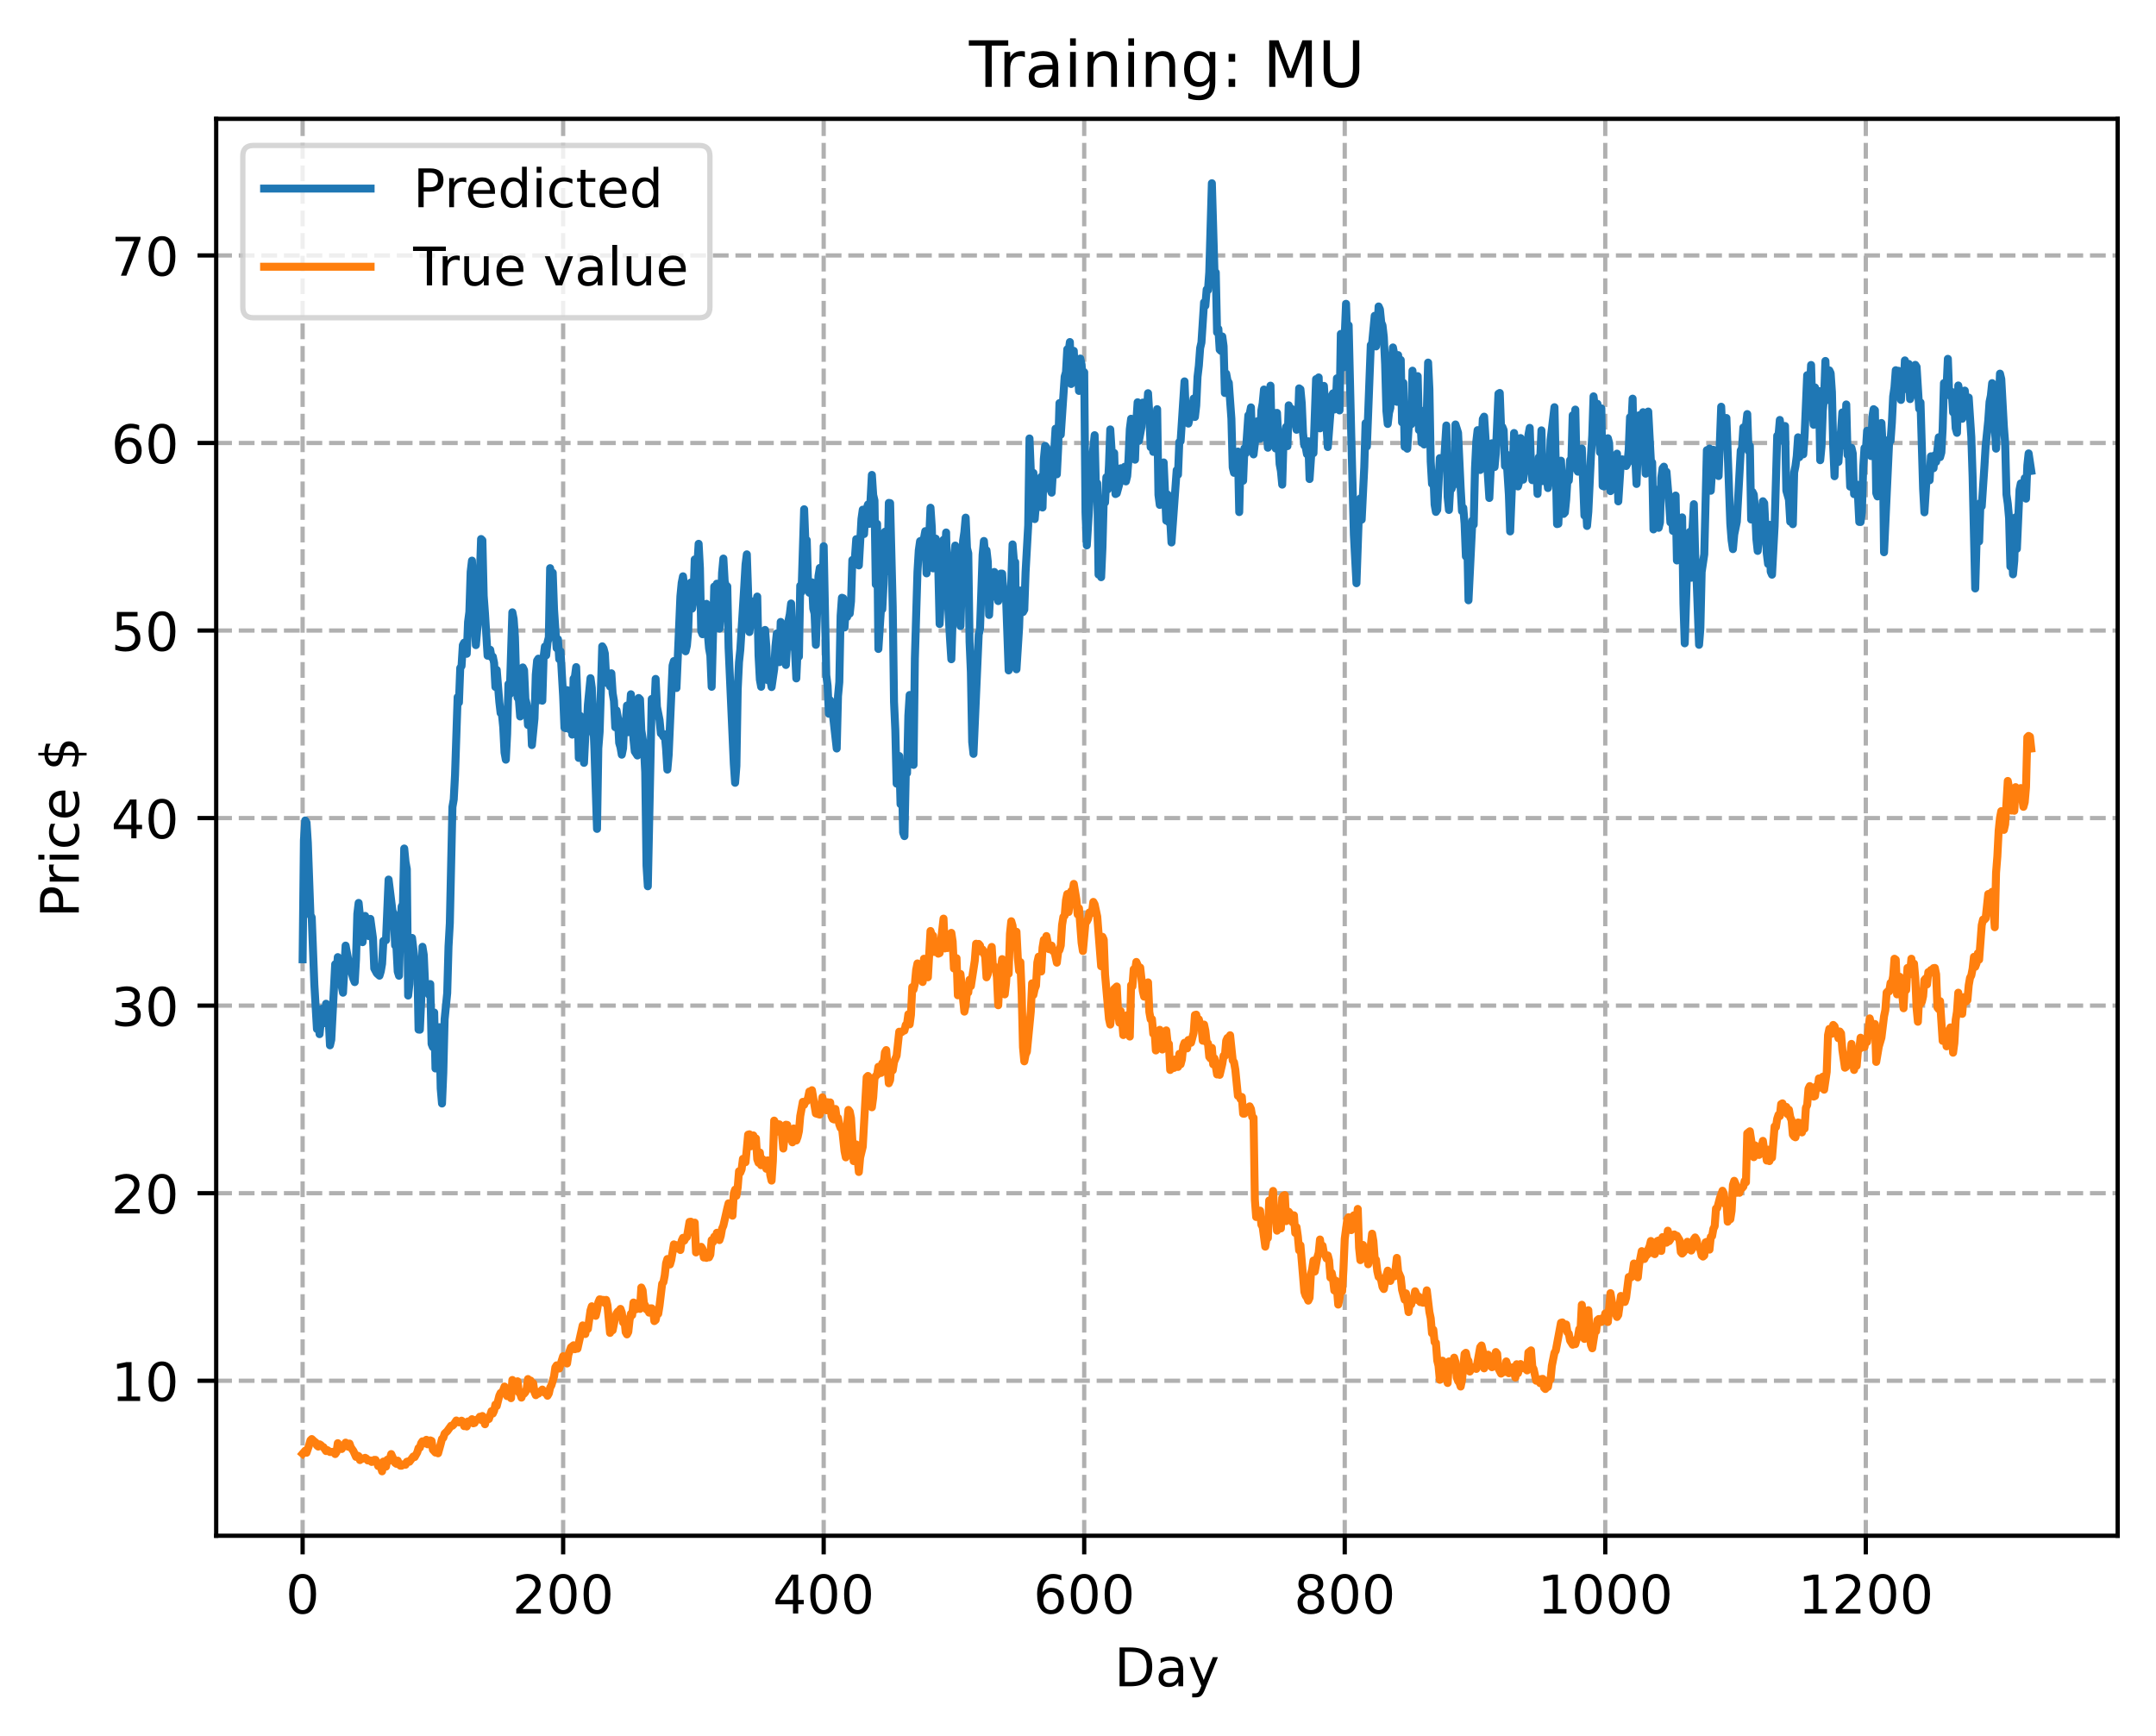 <?xml version="1.0" encoding="utf-8" standalone="no"?>
<!DOCTYPE svg PUBLIC "-//W3C//DTD SVG 1.1//EN"
  "http://www.w3.org/Graphics/SVG/1.1/DTD/svg11.dtd">
<!-- Created with matplotlib (https://matplotlib.org/) -->
<svg height="325.986pt" version="1.1" viewBox="0 0 404.923 325.986" width="404.923pt" xmlns="http://www.w3.org/2000/svg" xmlns:xlink="http://www.w3.org/1999/xlink">
 <defs>
  <style type="text/css">
*{stroke-linecap:butt;stroke-linejoin:round;}
  </style>
 </defs>
 <g id="figure_1">
  <g id="patch_1">
   <path d="M 0 325.986 
L 404.923 325.986 
L 404.923 0 
L 0 0 
z
" style="fill:#ffffff;"/>
  </g>
  <g id="axes_1">
   <g id="patch_2">
    <path d="M 40.603 288.43 
L 397.723 288.43 
L 397.723 22.318 
L 40.603 22.318 
z
" style="fill:#ffffff;"/>
   </g>
   <g id="matplotlib.axis_1">
    <g id="xtick_1">
     <g id="line2d_1">
      <path clip-path="url(#p4ed39c6f0a)" d="M 56.836 288.43 
L 56.836 22.318 
" style="fill:none;stroke:#b0b0b0;stroke-dasharray:2.96,1.28;stroke-dashoffset:0;stroke-width:0.8;"/>
     </g>
     <g id="line2d_2">
      <defs>
       <path d="M 0 0 
L 0 3.5 
" id="m7cc29ddea2" style="stroke:#000000;stroke-width:0.8;"/>
      </defs>
      <g>
       <use style="stroke:#000000;stroke-width:0.8;" x="56.836" xlink:href="#m7cc29ddea2" y="288.43"/>
      </g>
     </g>
     <g id="text_1">
      <!-- 0 -->
      <defs>
       <path d="M 31.781 66.406 
Q 24.172 66.406 20.328 58.906 
Q 16.5 51.422 16.5 36.375 
Q 16.5 21.391 20.328 13.891 
Q 24.172 6.391 31.781 6.391 
Q 39.453 6.391 43.281 13.891 
Q 47.125 21.391 47.125 36.375 
Q 47.125 51.422 43.281 58.906 
Q 39.453 66.406 31.781 66.406 
z
M 31.781 74.219 
Q 44.047 74.219 50.516 64.516 
Q 56.984 54.828 56.984 36.375 
Q 56.984 17.969 50.516 8.266 
Q 44.047 -1.422 31.781 -1.422 
Q 19.531 -1.422 13.062 8.266 
Q 6.594 17.969 6.594 36.375 
Q 6.594 54.828 13.062 64.516 
Q 19.531 74.219 31.781 74.219 
z
" id="DejaVuSans-48"/>
      </defs>
      <g transform="translate(53.655 303.029)scale(0.1 -0.1)">
       <use xlink:href="#DejaVuSans-48"/>
      </g>
     </g>
    </g>
    <g id="xtick_2">
     <g id="line2d_3">
      <path clip-path="url(#p4ed39c6f0a)" d="M 105.766 288.43 
L 105.766 22.318 
" style="fill:none;stroke:#b0b0b0;stroke-dasharray:2.96,1.28;stroke-dashoffset:0;stroke-width:0.8;"/>
     </g>
     <g id="line2d_4">
      <g>
       <use style="stroke:#000000;stroke-width:0.8;" x="105.766" xlink:href="#m7cc29ddea2" y="288.43"/>
      </g>
     </g>
     <g id="text_2">
      <!-- 200 -->
      <defs>
       <path d="M 19.188 8.297 
L 53.609 8.297 
L 53.609 0 
L 7.328 0 
L 7.328 8.297 
Q 12.938 14.109 22.625 23.891 
Q 32.328 33.688 34.812 36.531 
Q 39.547 41.844 41.422 45.531 
Q 43.312 49.219 43.312 52.781 
Q 43.312 58.594 39.234 62.25 
Q 35.156 65.922 28.609 65.922 
Q 23.969 65.922 18.812 64.312 
Q 13.672 62.703 7.812 59.422 
L 7.812 69.391 
Q 13.766 71.781 18.938 73 
Q 24.125 74.219 28.422 74.219 
Q 39.75 74.219 46.484 68.547 
Q 53.219 62.891 53.219 53.422 
Q 53.219 48.922 51.531 44.891 
Q 49.859 40.875 45.406 35.406 
Q 44.188 33.984 37.641 27.219 
Q 31.109 20.453 19.188 8.297 
z
" id="DejaVuSans-50"/>
      </defs>
      <g transform="translate(96.223 303.029)scale(0.1 -0.1)">
       <use xlink:href="#DejaVuSans-50"/>
       <use x="63.623" xlink:href="#DejaVuSans-48"/>
       <use x="127.246" xlink:href="#DejaVuSans-48"/>
      </g>
     </g>
    </g>
    <g id="xtick_3">
     <g id="line2d_5">
      <path clip-path="url(#p4ed39c6f0a)" d="M 154.697 288.43 
L 154.697 22.318 
" style="fill:none;stroke:#b0b0b0;stroke-dasharray:2.96,1.28;stroke-dashoffset:0;stroke-width:0.8;"/>
     </g>
     <g id="line2d_6">
      <g>
       <use style="stroke:#000000;stroke-width:0.8;" x="154.697" xlink:href="#m7cc29ddea2" y="288.43"/>
      </g>
     </g>
     <g id="text_3">
      <!-- 400 -->
      <defs>
       <path d="M 37.797 64.312 
L 12.891 25.391 
L 37.797 25.391 
z
M 35.203 72.906 
L 47.609 72.906 
L 47.609 25.391 
L 58.016 25.391 
L 58.016 17.188 
L 47.609 17.188 
L 47.609 0 
L 37.797 0 
L 37.797 17.188 
L 4.891 17.188 
L 4.891 26.703 
z
" id="DejaVuSans-52"/>
      </defs>
      <g transform="translate(145.153 303.029)scale(0.1 -0.1)">
       <use xlink:href="#DejaVuSans-52"/>
       <use x="63.623" xlink:href="#DejaVuSans-48"/>
       <use x="127.246" xlink:href="#DejaVuSans-48"/>
      </g>
     </g>
    </g>
    <g id="xtick_4">
     <g id="line2d_7">
      <path clip-path="url(#p4ed39c6f0a)" d="M 203.628 288.43 
L 203.628 22.318 
" style="fill:none;stroke:#b0b0b0;stroke-dasharray:2.96,1.28;stroke-dashoffset:0;stroke-width:0.8;"/>
     </g>
     <g id="line2d_8">
      <g>
       <use style="stroke:#000000;stroke-width:0.8;" x="203.628" xlink:href="#m7cc29ddea2" y="288.43"/>
      </g>
     </g>
     <g id="text_4">
      <!-- 600 -->
      <defs>
       <path d="M 33.016 40.375 
Q 26.375 40.375 22.484 35.828 
Q 18.609 31.297 18.609 23.391 
Q 18.609 15.531 22.484 10.953 
Q 26.375 6.391 33.016 6.391 
Q 39.656 6.391 43.531 10.953 
Q 47.406 15.531 47.406 23.391 
Q 47.406 31.297 43.531 35.828 
Q 39.656 40.375 33.016 40.375 
z
M 52.594 71.297 
L 52.594 62.312 
Q 48.875 64.062 45.094 64.984 
Q 41.312 65.922 37.594 65.922 
Q 27.828 65.922 22.672 59.328 
Q 17.531 52.734 16.797 39.406 
Q 19.672 43.656 24.016 45.922 
Q 28.375 48.188 33.594 48.188 
Q 44.578 48.188 50.953 41.516 
Q 57.328 34.859 57.328 23.391 
Q 57.328 12.156 50.688 5.359 
Q 44.047 -1.422 33.016 -1.422 
Q 20.359 -1.422 13.672 8.266 
Q 6.984 17.969 6.984 36.375 
Q 6.984 53.656 15.188 63.938 
Q 23.391 74.219 37.203 74.219 
Q 40.922 74.219 44.703 73.484 
Q 48.484 72.75 52.594 71.297 
z
" id="DejaVuSans-54"/>
      </defs>
      <g transform="translate(194.084 303.029)scale(0.1 -0.1)">
       <use xlink:href="#DejaVuSans-54"/>
       <use x="63.623" xlink:href="#DejaVuSans-48"/>
       <use x="127.246" xlink:href="#DejaVuSans-48"/>
      </g>
     </g>
    </g>
    <g id="xtick_5">
     <g id="line2d_9">
      <path clip-path="url(#p4ed39c6f0a)" d="M 252.558 288.43 
L 252.558 22.318 
" style="fill:none;stroke:#b0b0b0;stroke-dasharray:2.96,1.28;stroke-dashoffset:0;stroke-width:0.8;"/>
     </g>
     <g id="line2d_10">
      <g>
       <use style="stroke:#000000;stroke-width:0.8;" x="252.558" xlink:href="#m7cc29ddea2" y="288.43"/>
      </g>
     </g>
     <g id="text_5">
      <!-- 800 -->
      <defs>
       <path d="M 31.781 34.625 
Q 24.75 34.625 20.719 30.859 
Q 16.703 27.094 16.703 20.516 
Q 16.703 13.922 20.719 10.156 
Q 24.75 6.391 31.781 6.391 
Q 38.812 6.391 42.859 10.172 
Q 46.922 13.969 46.922 20.516 
Q 46.922 27.094 42.891 30.859 
Q 38.875 34.625 31.781 34.625 
z
M 21.922 38.812 
Q 15.578 40.375 12.031 44.719 
Q 8.5 49.078 8.5 55.328 
Q 8.5 64.062 14.719 69.141 
Q 20.953 74.219 31.781 74.219 
Q 42.672 74.219 48.875 69.141 
Q 55.078 64.062 55.078 55.328 
Q 55.078 49.078 51.531 44.719 
Q 48 40.375 41.703 38.812 
Q 48.828 37.156 52.797 32.312 
Q 56.781 27.484 56.781 20.516 
Q 56.781 9.906 50.312 4.234 
Q 43.844 -1.422 31.781 -1.422 
Q 19.734 -1.422 13.25 4.234 
Q 6.781 9.906 6.781 20.516 
Q 6.781 27.484 10.781 32.312 
Q 14.797 37.156 21.922 38.812 
z
M 18.312 54.391 
Q 18.312 48.734 21.844 45.562 
Q 25.391 42.391 31.781 42.391 
Q 38.141 42.391 41.719 45.562 
Q 45.312 48.734 45.312 54.391 
Q 45.312 60.062 41.719 63.234 
Q 38.141 66.406 31.781 66.406 
Q 25.391 66.406 21.844 63.234 
Q 18.312 60.062 18.312 54.391 
z
" id="DejaVuSans-56"/>
      </defs>
      <g transform="translate(243.015 303.029)scale(0.1 -0.1)">
       <use xlink:href="#DejaVuSans-56"/>
       <use x="63.623" xlink:href="#DejaVuSans-48"/>
       <use x="127.246" xlink:href="#DejaVuSans-48"/>
      </g>
     </g>
    </g>
    <g id="xtick_6">
     <g id="line2d_11">
      <path clip-path="url(#p4ed39c6f0a)" d="M 301.489 288.43 
L 301.489 22.318 
" style="fill:none;stroke:#b0b0b0;stroke-dasharray:2.96,1.28;stroke-dashoffset:0;stroke-width:0.8;"/>
     </g>
     <g id="line2d_12">
      <g>
       <use style="stroke:#000000;stroke-width:0.8;" x="301.489" xlink:href="#m7cc29ddea2" y="288.43"/>
      </g>
     </g>
     <g id="text_6">
      <!-- 1000 -->
      <defs>
       <path d="M 12.406 8.297 
L 28.516 8.297 
L 28.516 63.922 
L 10.984 60.406 
L 10.984 69.391 
L 28.422 72.906 
L 38.281 72.906 
L 38.281 8.297 
L 54.391 8.297 
L 54.391 0 
L 12.406 0 
z
" id="DejaVuSans-49"/>
      </defs>
      <g transform="translate(288.764 303.029)scale(0.1 -0.1)">
       <use xlink:href="#DejaVuSans-49"/>
       <use x="63.623" xlink:href="#DejaVuSans-48"/>
       <use x="127.246" xlink:href="#DejaVuSans-48"/>
       <use x="190.869" xlink:href="#DejaVuSans-48"/>
      </g>
     </g>
    </g>
    <g id="xtick_7">
     <g id="line2d_13">
      <path clip-path="url(#p4ed39c6f0a)" d="M 350.419 288.43 
L 350.419 22.318 
" style="fill:none;stroke:#b0b0b0;stroke-dasharray:2.96,1.28;stroke-dashoffset:0;stroke-width:0.8;"/>
     </g>
     <g id="line2d_14">
      <g>
       <use style="stroke:#000000;stroke-width:0.8;" x="350.419" xlink:href="#m7cc29ddea2" y="288.43"/>
      </g>
     </g>
     <g id="text_7">
      <!-- 1200 -->
      <g transform="translate(337.694 303.029)scale(0.1 -0.1)">
       <use xlink:href="#DejaVuSans-49"/>
       <use x="63.623" xlink:href="#DejaVuSans-50"/>
       <use x="127.246" xlink:href="#DejaVuSans-48"/>
       <use x="190.869" xlink:href="#DejaVuSans-48"/>
      </g>
     </g>
    </g>
    <g id="text_8">
     <!-- Day -->
     <defs>
      <path d="M 19.672 64.797 
L 19.672 8.109 
L 31.594 8.109 
Q 46.688 8.109 53.688 14.938 
Q 60.688 21.781 60.688 36.531 
Q 60.688 51.172 53.688 57.984 
Q 46.688 64.797 31.594 64.797 
z
M 9.812 72.906 
L 30.078 72.906 
Q 51.266 72.906 61.172 64.094 
Q 71.094 55.281 71.094 36.531 
Q 71.094 17.672 61.125 8.828 
Q 51.172 0 30.078 0 
L 9.812 0 
z
" id="DejaVuSans-68"/>
      <path d="M 34.281 27.484 
Q 23.391 27.484 19.188 25 
Q 14.984 22.516 14.984 16.5 
Q 14.984 11.719 18.141 8.906 
Q 21.297 6.109 26.703 6.109 
Q 34.188 6.109 38.703 11.406 
Q 43.219 16.703 43.219 25.484 
L 43.219 27.484 
z
M 52.203 31.203 
L 52.203 0 
L 43.219 0 
L 43.219 8.297 
Q 40.141 3.328 35.547 0.953 
Q 30.953 -1.422 24.312 -1.422 
Q 15.922 -1.422 10.953 3.297 
Q 6 8.016 6 15.922 
Q 6 25.141 12.172 29.828 
Q 18.359 34.516 30.609 34.516 
L 43.219 34.516 
L 43.219 35.406 
Q 43.219 41.609 39.141 45 
Q 35.062 48.391 27.688 48.391 
Q 23 48.391 18.547 47.266 
Q 14.109 46.141 10.016 43.891 
L 10.016 52.203 
Q 14.938 54.109 19.578 55.047 
Q 24.219 56 28.609 56 
Q 40.484 56 46.344 49.844 
Q 52.203 43.703 52.203 31.203 
z
" id="DejaVuSans-97"/>
      <path d="M 32.172 -5.078 
Q 28.375 -14.844 24.75 -17.812 
Q 21.141 -20.797 15.094 -20.797 
L 7.906 -20.797 
L 7.906 -13.281 
L 13.188 -13.281 
Q 16.891 -13.281 18.938 -11.516 
Q 21 -9.766 23.484 -3.219 
L 25.094 0.875 
L 2.984 54.688 
L 12.5 54.688 
L 29.594 11.922 
L 46.688 54.688 
L 56.203 54.688 
z
" id="DejaVuSans-121"/>
     </defs>
     <g transform="translate(209.29 316.707)scale(0.1 -0.1)">
      <use xlink:href="#DejaVuSans-68"/>
      <use x="77.002" xlink:href="#DejaVuSans-97"/>
      <use x="138.281" xlink:href="#DejaVuSans-121"/>
     </g>
    </g>
   </g>
   <g id="matplotlib.axis_2">
    <g id="ytick_1">
     <g id="line2d_15">
      <path clip-path="url(#p4ed39c6f0a)" d="M 40.603 259.321 
L 397.723 259.321 
" style="fill:none;stroke:#b0b0b0;stroke-dasharray:2.96,1.28;stroke-dashoffset:0;stroke-width:0.8;"/>
     </g>
     <g id="line2d_16">
      <defs>
       <path d="M 0 0 
L -3.5 0 
" id="m75be0c5a97" style="stroke:#000000;stroke-width:0.8;"/>
      </defs>
      <g>
       <use style="stroke:#000000;stroke-width:0.8;" x="40.603" xlink:href="#m75be0c5a97" y="259.321"/>
      </g>
     </g>
     <g id="text_9">
      <!-- 10 -->
      <g transform="translate(20.878 263.12)scale(0.1 -0.1)">
       <use xlink:href="#DejaVuSans-49"/>
       <use x="63.623" xlink:href="#DejaVuSans-48"/>
      </g>
     </g>
    </g>
    <g id="ytick_2">
     <g id="line2d_17">
      <path clip-path="url(#p4ed39c6f0a)" d="M 40.603 224.096 
L 397.723 224.096 
" style="fill:none;stroke:#b0b0b0;stroke-dasharray:2.96,1.28;stroke-dashoffset:0;stroke-width:0.8;"/>
     </g>
     <g id="line2d_18">
      <g>
       <use style="stroke:#000000;stroke-width:0.8;" x="40.603" xlink:href="#m75be0c5a97" y="224.096"/>
      </g>
     </g>
     <g id="text_10">
      <!-- 20 -->
      <g transform="translate(20.878 227.895)scale(0.1 -0.1)">
       <use xlink:href="#DejaVuSans-50"/>
       <use x="63.623" xlink:href="#DejaVuSans-48"/>
      </g>
     </g>
    </g>
    <g id="ytick_3">
     <g id="line2d_19">
      <path clip-path="url(#p4ed39c6f0a)" d="M 40.603 188.871 
L 397.723 188.871 
" style="fill:none;stroke:#b0b0b0;stroke-dasharray:2.96,1.28;stroke-dashoffset:0;stroke-width:0.8;"/>
     </g>
     <g id="line2d_20">
      <g>
       <use style="stroke:#000000;stroke-width:0.8;" x="40.603" xlink:href="#m75be0c5a97" y="188.871"/>
      </g>
     </g>
     <g id="text_11">
      <!-- 30 -->
      <defs>
       <path d="M 40.578 39.312 
Q 47.656 37.797 51.625 33 
Q 55.609 28.219 55.609 21.188 
Q 55.609 10.406 48.188 4.484 
Q 40.766 -1.422 27.094 -1.422 
Q 22.516 -1.422 17.656 -0.516 
Q 12.797 0.391 7.625 2.203 
L 7.625 11.719 
Q 11.719 9.328 16.594 8.109 
Q 21.484 6.891 26.812 6.891 
Q 36.078 6.891 40.938 10.547 
Q 45.797 14.203 45.797 21.188 
Q 45.797 27.641 41.281 31.266 
Q 36.766 34.906 28.719 34.906 
L 20.219 34.906 
L 20.219 43.016 
L 29.109 43.016 
Q 36.375 43.016 40.234 45.922 
Q 44.094 48.828 44.094 54.297 
Q 44.094 59.906 40.109 62.906 
Q 36.141 65.922 28.719 65.922 
Q 24.656 65.922 20.016 65.031 
Q 15.375 64.156 9.812 62.312 
L 9.812 71.094 
Q 15.438 72.656 20.344 73.438 
Q 25.25 74.219 29.594 74.219 
Q 40.828 74.219 47.359 69.109 
Q 53.906 64.016 53.906 55.328 
Q 53.906 49.266 50.438 45.094 
Q 46.969 40.922 40.578 39.312 
z
" id="DejaVuSans-51"/>
      </defs>
      <g transform="translate(20.878 192.67)scale(0.1 -0.1)">
       <use xlink:href="#DejaVuSans-51"/>
       <use x="63.623" xlink:href="#DejaVuSans-48"/>
      </g>
     </g>
    </g>
    <g id="ytick_4">
     <g id="line2d_21">
      <path clip-path="url(#p4ed39c6f0a)" d="M 40.603 153.646 
L 397.723 153.646 
" style="fill:none;stroke:#b0b0b0;stroke-dasharray:2.96,1.28;stroke-dashoffset:0;stroke-width:0.8;"/>
     </g>
     <g id="line2d_22">
      <g>
       <use style="stroke:#000000;stroke-width:0.8;" x="40.603" xlink:href="#m75be0c5a97" y="153.646"/>
      </g>
     </g>
     <g id="text_12">
      <!-- 40 -->
      <g transform="translate(20.878 157.445)scale(0.1 -0.1)">
       <use xlink:href="#DejaVuSans-52"/>
       <use x="63.623" xlink:href="#DejaVuSans-48"/>
      </g>
     </g>
    </g>
    <g id="ytick_5">
     <g id="line2d_23">
      <path clip-path="url(#p4ed39c6f0a)" d="M 40.603 118.421 
L 397.723 118.421 
" style="fill:none;stroke:#b0b0b0;stroke-dasharray:2.96,1.28;stroke-dashoffset:0;stroke-width:0.8;"/>
     </g>
     <g id="line2d_24">
      <g>
       <use style="stroke:#000000;stroke-width:0.8;" x="40.603" xlink:href="#m75be0c5a97" y="118.421"/>
      </g>
     </g>
     <g id="text_13">
      <!-- 50 -->
      <defs>
       <path d="M 10.797 72.906 
L 49.516 72.906 
L 49.516 64.594 
L 19.828 64.594 
L 19.828 46.734 
Q 21.969 47.469 24.109 47.828 
Q 26.266 48.188 28.422 48.188 
Q 40.625 48.188 47.75 41.5 
Q 54.891 34.812 54.891 23.391 
Q 54.891 11.625 47.562 5.094 
Q 40.234 -1.422 26.906 -1.422 
Q 22.312 -1.422 17.547 -0.641 
Q 12.797 0.141 7.719 1.703 
L 7.719 11.625 
Q 12.109 9.234 16.797 8.062 
Q 21.484 6.891 26.703 6.891 
Q 35.156 6.891 40.078 11.328 
Q 45.016 15.766 45.016 23.391 
Q 45.016 31 40.078 35.438 
Q 35.156 39.891 26.703 39.891 
Q 22.75 39.891 18.812 39.016 
Q 14.891 38.141 10.797 36.281 
z
" id="DejaVuSans-53"/>
      </defs>
      <g transform="translate(20.878 122.22)scale(0.1 -0.1)">
       <use xlink:href="#DejaVuSans-53"/>
       <use x="63.623" xlink:href="#DejaVuSans-48"/>
      </g>
     </g>
    </g>
    <g id="ytick_6">
     <g id="line2d_25">
      <path clip-path="url(#p4ed39c6f0a)" d="M 40.603 83.196 
L 397.723 83.196 
" style="fill:none;stroke:#b0b0b0;stroke-dasharray:2.96,1.28;stroke-dashoffset:0;stroke-width:0.8;"/>
     </g>
     <g id="line2d_26">
      <g>
       <use style="stroke:#000000;stroke-width:0.8;" x="40.603" xlink:href="#m75be0c5a97" y="83.196"/>
      </g>
     </g>
     <g id="text_14">
      <!-- 60 -->
      <g transform="translate(20.878 86.996)scale(0.1 -0.1)">
       <use xlink:href="#DejaVuSans-54"/>
       <use x="63.623" xlink:href="#DejaVuSans-48"/>
      </g>
     </g>
    </g>
    <g id="ytick_7">
     <g id="line2d_27">
      <path clip-path="url(#p4ed39c6f0a)" d="M 40.603 47.972 
L 397.723 47.972 
" style="fill:none;stroke:#b0b0b0;stroke-dasharray:2.96,1.28;stroke-dashoffset:0;stroke-width:0.8;"/>
     </g>
     <g id="line2d_28">
      <g>
       <use style="stroke:#000000;stroke-width:0.8;" x="40.603" xlink:href="#m75be0c5a97" y="47.972"/>
      </g>
     </g>
     <g id="text_15">
      <!-- 70 -->
      <defs>
       <path d="M 8.203 72.906 
L 55.078 72.906 
L 55.078 68.703 
L 28.609 0 
L 18.312 0 
L 43.219 64.594 
L 8.203 64.594 
z
" id="DejaVuSans-55"/>
      </defs>
      <g transform="translate(20.878 51.771)scale(0.1 -0.1)">
       <use xlink:href="#DejaVuSans-55"/>
       <use x="63.623" xlink:href="#DejaVuSans-48"/>
      </g>
     </g>
    </g>
    <g id="text_16">
     <!-- Price $ -->
     <defs>
      <path d="M 19.672 64.797 
L 19.672 37.406 
L 32.078 37.406 
Q 38.969 37.406 42.719 40.969 
Q 46.484 44.531 46.484 51.125 
Q 46.484 57.672 42.719 61.234 
Q 38.969 64.797 32.078 64.797 
z
M 9.812 72.906 
L 32.078 72.906 
Q 44.344 72.906 50.609 67.359 
Q 56.891 61.812 56.891 51.125 
Q 56.891 40.328 50.609 34.812 
Q 44.344 29.297 32.078 29.297 
L 19.672 29.297 
L 19.672 0 
L 9.812 0 
z
" id="DejaVuSans-80"/>
      <path d="M 41.109 46.297 
Q 39.594 47.172 37.812 47.578 
Q 36.031 48 33.891 48 
Q 26.266 48 22.188 43.047 
Q 18.109 38.094 18.109 28.812 
L 18.109 0 
L 9.078 0 
L 9.078 54.688 
L 18.109 54.688 
L 18.109 46.188 
Q 20.953 51.172 25.484 53.578 
Q 30.031 56 36.531 56 
Q 37.453 56 38.578 55.875 
Q 39.703 55.766 41.062 55.516 
z
" id="DejaVuSans-114"/>
      <path d="M 9.422 54.688 
L 18.406 54.688 
L 18.406 0 
L 9.422 0 
z
M 9.422 75.984 
L 18.406 75.984 
L 18.406 64.594 
L 9.422 64.594 
z
" id="DejaVuSans-105"/>
      <path d="M 48.781 52.594 
L 48.781 44.188 
Q 44.969 46.297 41.141 47.344 
Q 37.312 48.391 33.406 48.391 
Q 24.656 48.391 19.812 42.844 
Q 14.984 37.312 14.984 27.297 
Q 14.984 17.281 19.812 11.734 
Q 24.656 6.203 33.406 6.203 
Q 37.312 6.203 41.141 7.25 
Q 44.969 8.297 48.781 10.406 
L 48.781 2.094 
Q 45.016 0.344 40.984 -0.531 
Q 36.969 -1.422 32.422 -1.422 
Q 20.062 -1.422 12.781 6.344 
Q 5.516 14.109 5.516 27.297 
Q 5.516 40.672 12.859 48.328 
Q 20.219 56 33.016 56 
Q 37.156 56 41.109 55.141 
Q 45.062 54.297 48.781 52.594 
z
" id="DejaVuSans-99"/>
      <path d="M 56.203 29.594 
L 56.203 25.203 
L 14.891 25.203 
Q 15.484 15.922 20.484 11.062 
Q 25.484 6.203 34.422 6.203 
Q 39.594 6.203 44.453 7.469 
Q 49.312 8.734 54.109 11.281 
L 54.109 2.781 
Q 49.266 0.734 44.188 -0.344 
Q 39.109 -1.422 33.891 -1.422 
Q 20.797 -1.422 13.156 6.188 
Q 5.516 13.812 5.516 26.812 
Q 5.516 40.234 12.766 48.109 
Q 20.016 56 32.328 56 
Q 43.359 56 49.781 48.891 
Q 56.203 41.797 56.203 29.594 
z
M 47.219 32.234 
Q 47.125 39.594 43.094 43.984 
Q 39.062 48.391 32.422 48.391 
Q 24.906 48.391 20.391 44.141 
Q 15.875 39.891 15.188 32.172 
z
" id="DejaVuSans-101"/>
      <path id="DejaVuSans-32"/>
      <path d="M 33.797 -14.703 
L 28.906 -14.703 
L 28.859 0 
Q 23.734 0.094 18.609 1.188 
Q 13.484 2.297 8.297 4.5 
L 8.297 13.281 
Q 13.281 10.156 18.375 8.562 
Q 23.484 6.984 28.906 6.938 
L 28.906 29.203 
Q 18.109 30.953 13.203 35.156 
Q 8.297 39.359 8.297 46.688 
Q 8.297 54.641 13.625 59.219 
Q 18.953 63.812 28.906 64.5 
L 28.906 75.984 
L 33.797 75.984 
L 33.797 64.656 
Q 38.328 64.453 42.578 63.688 
Q 46.828 62.938 50.875 61.625 
L 50.875 53.078 
Q 46.828 55.125 42.547 56.25 
Q 38.281 57.375 33.797 57.562 
L 33.797 36.719 
Q 44.875 35.016 50.094 30.609 
Q 55.328 26.219 55.328 18.609 
Q 55.328 10.359 49.781 5.594 
Q 44.234 0.828 33.797 0.094 
z
M 28.906 37.594 
L 28.906 57.625 
Q 23.25 56.984 20.266 54.391 
Q 17.281 51.812 17.281 47.516 
Q 17.281 43.312 20.031 40.969 
Q 22.797 38.625 28.906 37.594 
z
M 33.797 28.219 
L 33.797 7.078 
Q 39.984 7.906 43.141 10.594 
Q 46.297 13.281 46.297 17.672 
Q 46.297 21.969 43.281 24.5 
Q 40.281 27.047 33.797 28.219 
z
" id="DejaVuSans-36"/>
     </defs>
     <g transform="translate(14.798 172.342)rotate(-90)scale(0.1 -0.1)">
      <use xlink:href="#DejaVuSans-80"/>
      <use x="58.553" xlink:href="#DejaVuSans-114"/>
      <use x="99.666" xlink:href="#DejaVuSans-105"/>
      <use x="127.449" xlink:href="#DejaVuSans-99"/>
      <use x="182.43" xlink:href="#DejaVuSans-101"/>
      <use x="243.953" xlink:href="#DejaVuSans-32"/>
      <use x="275.74" xlink:href="#DejaVuSans-36"/>
     </g>
    </g>
   </g>
   <g id="line2d_29">
    <path clip-path="url(#p4ed39c6f0a)" d="M 56.836 180.165 
L 57.081 157.802 
L 57.325 154.095 
L 57.57 154.493 
L 57.814 158.272 
L 58.304 171.85 
L 58.548 172.31 
L 59.038 184.887 
L 59.527 193.263 
L 59.772 191.534 
L 60.016 194.225 
L 60.506 189.454 
L 60.995 192.158 
L 61.24 188.515 
L 61.729 191.405 
L 61.974 196.325 
L 62.218 195.272 
L 62.952 181.092 
L 63.197 182.953 
L 63.441 179.759 
L 63.686 182.635 
L 64.42 186.446 
L 64.909 177.598 
L 65.643 181.504 
L 65.888 182.104 
L 66.377 183.861 
L 66.622 184.455 
L 66.867 180.128 
L 67.111 171.647 
L 67.356 169.581 
L 68.09 176.954 
L 68.579 172.023 
L 68.824 174.377 
L 69.313 175.82 
L 69.558 172.576 
L 70.047 176.194 
L 70.292 181.891 
L 70.781 182.807 
L 71.27 183.248 
L 71.515 182.43 
L 71.76 181.011 
L 72.004 176.711 
L 72.494 176.587 
L 72.983 165.194 
L 73.717 171.125 
L 73.962 171.637 
L 74.206 177.559 
L 74.451 177.759 
L 74.696 182.473 
L 74.94 183.256 
L 75.185 174.784 
L 75.429 170.265 
L 75.674 169.796 
L 75.919 159.361 
L 76.163 161.886 
L 76.408 163.231 
L 76.653 186.981 
L 76.897 184.81 
L 77.142 177.663 
L 77.387 176.153 
L 77.876 180.271 
L 78.121 181.581 
L 78.365 180.391 
L 78.61 193.368 
L 78.855 193.393 
L 79.099 188.037 
L 79.344 177.82 
L 79.589 179.343 
L 79.833 184.788 
L 80.323 185.84 
L 80.567 186.83 
L 80.812 184.819 
L 81.056 196.06 
L 81.301 196.665 
L 81.546 190.151 
L 81.79 200.676 
L 82.035 195.509 
L 82.28 193.235 
L 82.524 192.918 
L 82.769 204.428 
L 83.014 207.256 
L 83.258 201.465 
L 83.503 191.455 
L 83.992 186.511 
L 84.237 177.775 
L 84.482 173.4 
L 84.971 151.558 
L 85.216 150.159 
L 85.46 145.57 
L 85.95 130.93 
L 86.194 131.944 
L 86.439 125.459 
L 86.684 125.091 
L 86.928 121.163 
L 87.173 120.701 
L 87.417 121.522 
L 87.662 122.792 
L 87.907 116.818 
L 88.151 114.933 
L 88.396 107.396 
L 88.641 105.293 
L 89.375 121.161 
L 89.864 115.644 
L 90.353 101.236 
L 90.598 101.478 
L 90.843 111.902 
L 91.087 115.21 
L 91.577 123.153 
L 91.821 122.831 
L 92.066 122.034 
L 92.311 123.431 
L 92.555 123.329 
L 92.8 124.531 
L 93.044 129.026 
L 93.289 125.816 
L 93.778 131.821 
L 94.023 133.92 
L 94.268 134.128 
L 94.512 136.556 
L 94.757 141.345 
L 95.002 142.678 
L 95.246 137.867 
L 95.491 128.485 
L 95.736 130.382 
L 96.225 115 
L 96.47 116.243 
L 96.714 119.629 
L 96.959 128.16 
L 97.204 131.037 
L 97.448 131.391 
L 97.693 134.565 
L 97.938 126.749 
L 98.182 125.352 
L 98.427 125.855 
L 98.672 131.294 
L 98.916 132.228 
L 99.161 136.169 
L 99.405 133.088 
L 99.65 134.049 
L 99.895 139.934 
L 100.384 134.958 
L 100.629 126.707 
L 100.873 124.072 
L 101.118 123.703 
L 101.363 131.513 
L 101.607 125.677 
L 101.852 131.603 
L 102.097 123.369 
L 102.341 121.422 
L 102.586 123.077 
L 102.831 120.653 
L 103.075 119.709 
L 103.32 106.707 
L 103.565 108.437 
L 103.809 107.567 
L 104.054 114.444 
L 104.543 121.731 
L 104.788 120.049 
L 105.032 123.807 
L 105.277 122.329 
L 105.766 130.761 
L 106.011 136.67 
L 106.256 136.775 
L 106.5 129.608 
L 106.745 135.351 
L 106.99 136.981 
L 107.234 135.713 
L 107.479 137.971 
L 107.724 127.459 
L 107.968 127.134 
L 108.213 125.289 
L 108.458 131.522 
L 108.702 142.354 
L 108.947 134.432 
L 109.192 139.111 
L 109.436 138.654 
L 109.681 143.275 
L 109.926 138.206 
L 110.17 137.34 
L 110.415 132.364 
L 110.904 127.37 
L 111.149 129.204 
L 111.638 140.656 
L 112.127 155.679 
L 112.372 140.525 
L 112.617 137.454 
L 113.106 121.387 
L 113.351 121.784 
L 113.595 122.727 
L 113.84 127.261 
L 114.085 128.326 
L 114.329 126.518 
L 114.574 128.938 
L 114.819 126.451 
L 115.063 130.196 
L 115.308 131.632 
L 115.553 136.589 
L 115.797 133.423 
L 116.042 134.777 
L 116.287 139.523 
L 116.531 140.327 
L 116.776 141.742 
L 117.02 140.531 
L 117.265 135.402 
L 117.51 135.869 
L 117.754 132.509 
L 117.999 137.518 
L 118.488 130.391 
L 118.978 138.871 
L 119.222 141.139 
L 119.712 141.894 
L 119.956 131.093 
L 120.201 131.335 
L 120.446 137.135 
L 120.935 140.213 
L 121.18 145.039 
L 121.424 162.567 
L 121.669 166.455 
L 122.158 143.235 
L 122.403 131.273 
L 122.648 132.635 
L 122.892 133.284 
L 123.137 127.509 
L 123.381 132.742 
L 123.871 135.236 
L 124.115 137.741 
L 124.36 137.949 
L 124.605 138.373 
L 124.849 137.908 
L 125.094 140.598 
L 125.339 144.542 
L 125.583 141.786 
L 126.317 124.999 
L 126.562 124.155 
L 126.807 125.108 
L 127.051 129.217 
L 127.785 112.006 
L 128.03 109.467 
L 128.275 108.237 
L 128.519 110.387 
L 128.764 122.324 
L 129.008 121.266 
L 129.253 118.476 
L 129.498 110.788 
L 129.742 109.413 
L 129.987 114.308 
L 130.232 112.676 
L 130.476 105.069 
L 130.721 110.453 
L 131.21 102.131 
L 131.455 106.709 
L 131.7 118.522 
L 131.944 119.117 
L 132.189 115.018 
L 132.434 115.66 
L 132.678 113.407 
L 132.923 118.879 
L 133.168 121.774 
L 133.412 123.116 
L 133.657 128.992 
L 134.146 110.156 
L 134.391 114.352 
L 134.636 109.623 
L 134.88 111.074 
L 135.125 118.07 
L 135.369 114.98 
L 135.614 107.576 
L 135.859 104.905 
L 136.103 109.198 
L 136.348 110.082 
L 136.593 110.122 
L 136.837 121.662 
L 137.816 143.449 
L 138.061 147.018 
L 138.305 143.85 
L 138.55 129.433 
L 138.795 124.359 
L 139.039 122.011 
L 139.773 110.269 
L 140.018 106.041 
L 140.263 104.112 
L 140.752 118.706 
L 141.486 112.942 
L 141.73 113.629 
L 141.975 113.505 
L 142.22 112.039 
L 142.464 123.093 
L 142.709 127.637 
L 142.954 128.987 
L 143.443 118.688 
L 143.688 118.309 
L 143.932 121.515 
L 144.177 127.731 
L 144.422 126.375 
L 144.911 129.041 
L 145.4 125.676 
L 145.645 121.315 
L 145.89 118.971 
L 146.134 118.989 
L 146.379 124.365 
L 146.624 116.809 
L 146.868 123.66 
L 147.113 123.511 
L 147.357 124.044 
L 147.602 124.893 
L 148.091 116.562 
L 148.336 115.379 
L 148.581 113.34 
L 148.825 119.479 
L 149.315 122.252 
L 149.559 127.417 
L 149.804 121.906 
L 150.049 123.318 
L 150.293 110.005 
L 150.538 111.182 
L 151.027 95.644 
L 151.272 102.073 
L 151.517 101.435 
L 151.761 109.489 
L 152.006 111.334 
L 152.251 109.66 
L 152.495 109.372 
L 152.74 114.285 
L 152.984 115.227 
L 153.229 121.108 
L 153.718 108.221 
L 153.963 106.667 
L 154.452 113.805 
L 154.697 102.577 
L 155.186 126.797 
L 155.431 128.799 
L 155.676 134.055 
L 155.92 131.52 
L 156.165 134.155 
L 156.41 134.029 
L 157.144 140.582 
L 157.388 130.747 
L 157.633 128.108 
L 157.878 115.663 
L 158.122 112.266 
L 158.367 112.356 
L 158.612 117.859 
L 158.856 113.958 
L 159.101 115.883 
L 159.345 113.652 
L 159.59 115.244 
L 159.835 112.933 
L 160.079 105.176 
L 160.324 105.708 
L 160.569 104.7 
L 160.813 101.257 
L 161.058 103.124 
L 161.303 106.193 
L 161.792 97.486 
L 162.037 95.724 
L 162.281 100.299 
L 162.526 96.299 
L 163.015 94.746 
L 163.26 98.39 
L 163.749 89.195 
L 163.994 92.961 
L 164.239 94 
L 164.483 109.772 
L 164.728 98.379 
L 164.972 121.884 
L 165.462 114.285 
L 165.706 114.43 
L 165.951 109.687 
L 166.196 99.868 
L 166.44 102.136 
L 166.685 107.29 
L 166.93 94.45 
L 167.174 94.492 
L 167.664 113.996 
L 167.908 131.827 
L 168.153 137.152 
L 168.398 147.18 
L 168.887 141.985 
L 169.132 151.037 
L 169.376 145.471 
L 169.621 156.384 
L 169.866 157.035 
L 170.11 145.456 
L 170.355 145.216 
L 170.6 134.4 
L 170.844 130.526 
L 171.089 138.125 
L 171.333 132.059 
L 171.578 143.658 
L 171.823 123.681 
L 172.312 107.398 
L 172.557 103.363 
L 172.801 101.636 
L 173.046 101.535 
L 173.291 103.768 
L 173.535 101.084 
L 173.78 99.756 
L 174.025 107.688 
L 174.269 102.247 
L 174.514 101.016 
L 174.759 95.355 
L 175.003 99.012 
L 175.248 106.745 
L 175.493 101.671 
L 175.737 101.159 
L 175.982 102.328 
L 176.227 106.873 
L 176.471 117.192 
L 177.205 101.371 
L 177.45 105.121 
L 177.694 100.007 
L 177.939 111.54 
L 178.428 120.022 
L 178.673 123.816 
L 178.918 116.228 
L 179.162 104.933 
L 179.407 102.463 
L 179.896 112.11 
L 180.386 117.59 
L 180.875 101.614 
L 181.12 99.943 
L 181.364 97.22 
L 181.609 102.927 
L 181.854 103.912 
L 182.098 120.544 
L 182.343 126.247 
L 182.588 139.352 
L 182.832 141.589 
L 183.811 119.161 
L 184.055 118.178 
L 184.545 104.237 
L 184.789 101.603 
L 185.034 104.363 
L 185.279 103.359 
L 185.523 105.529 
L 185.768 115.499 
L 186.013 110.479 
L 186.257 111.349 
L 186.502 110.243 
L 186.747 107.422 
L 186.991 112.108 
L 187.236 110.783 
L 187.481 112.892 
L 187.97 107.724 
L 188.215 107.736 
L 188.459 111.645 
L 188.704 111.001 
L 188.948 112.184 
L 189.438 125.91 
L 189.682 112.855 
L 189.927 109.251 
L 190.172 102.248 
L 190.416 105.263 
L 190.661 105.554 
L 190.906 125.702 
L 191.395 117.947 
L 191.64 110.905 
L 191.884 111.238 
L 192.129 114.951 
L 192.374 114.507 
L 192.618 107.432 
L 193.108 98.698 
L 193.352 82.35 
L 193.597 88.452 
L 193.842 90.546 
L 194.086 88.821 
L 194.331 97.493 
L 194.575 94.451 
L 194.82 94.429 
L 195.065 95.236 
L 195.554 89.542 
L 195.799 95.317 
L 196.043 86.242 
L 196.288 83.734 
L 196.533 84.041 
L 196.777 85.561 
L 197.267 91.931 
L 197.511 92.529 
L 198.245 80.511 
L 198.49 89.087 
L 198.735 84.154 
L 198.979 75.704 
L 199.224 81.643 
L 199.958 70.737 
L 200.203 69.9 
L 200.447 65.592 
L 200.692 66.072 
L 200.936 64.24 
L 201.181 72.121 
L 201.426 67.634 
L 201.67 65.896 
L 201.915 70.957 
L 202.16 68.882 
L 202.404 69.147 
L 202.649 73.424 
L 202.894 67.34 
L 203.138 68.486 
L 203.383 72.09 
L 203.628 69.913 
L 203.872 96.205 
L 204.117 102.431 
L 205.096 86.528 
L 205.585 81.735 
L 205.83 92.006 
L 206.074 90.766 
L 206.319 107.918 
L 206.563 104.522 
L 206.808 108.406 
L 207.053 102.859 
L 207.297 93.673 
L 207.542 94.379 
L 207.787 89.632 
L 208.031 91.937 
L 208.276 87.386 
L 208.521 80.652 
L 208.765 84.509 
L 209.01 85.139 
L 209.255 85.072 
L 209.499 92.788 
L 209.744 92.657 
L 210.233 90.87 
L 210.478 87.945 
L 210.723 88.891 
L 210.967 89.175 
L 211.212 87.669 
L 211.457 90.414 
L 211.701 89.419 
L 211.946 86.232 
L 212.191 80.595 
L 212.435 78.646 
L 212.68 82.86 
L 213.169 86.337 
L 213.414 79.294 
L 213.658 75.548 
L 213.903 82.806 
L 214.392 80.139 
L 214.637 75.61 
L 214.882 77.36 
L 215.126 75.838 
L 215.371 77.49 
L 215.616 73.845 
L 215.86 77.861 
L 216.105 83.974 
L 216.35 81.505 
L 216.594 84.87 
L 216.839 80.695 
L 217.084 80.742 
L 217.328 76.847 
L 217.573 92.946 
L 217.818 94.829 
L 218.062 94.56 
L 218.551 86.853 
L 219.041 97.783 
L 219.285 92.876 
L 219.53 98.105 
L 219.775 97.489 
L 220.019 101.887 
L 220.998 88.298 
L 221.243 89.153 
L 221.487 83.015 
L 221.732 82.874 
L 222.466 71.629 
L 222.711 77.723 
L 222.955 76.782 
L 223.2 79.557 
L 223.445 78.459 
L 223.689 78.036 
L 224.179 74.853 
L 224.423 78.314 
L 224.668 76.149 
L 224.912 70.763 
L 225.157 68.689 
L 225.402 65.376 
L 225.646 64.329 
L 226.136 56.787 
L 226.38 57.426 
L 226.625 54.374 
L 226.87 54.5 
L 227.114 51.128 
L 227.604 34.414 
L 228.093 51.121 
L 228.338 51.177 
L 228.582 62.423 
L 228.827 61.772 
L 229.072 65.676 
L 229.316 65.91 
L 229.561 63.192 
L 229.806 65.019 
L 230.05 73.817 
L 230.295 70.169 
L 230.539 71.475 
L 230.784 71.897 
L 231.273 78.635 
L 231.518 87.774 
L 231.763 88.804 
L 232.007 87.255 
L 232.252 87.06 
L 232.497 84.81 
L 232.741 96.177 
L 232.986 86.512 
L 233.231 87.193 
L 233.475 90.291 
L 233.72 84.196 
L 233.965 85.153 
L 234.454 78.001 
L 234.699 77.763 
L 234.943 76.512 
L 235.188 83.826 
L 235.433 85.343 
L 236.167 79.115 
L 236.656 82.413 
L 236.9 77.081 
L 237.145 75.741 
L 237.39 73.157 
L 238.124 84.089 
L 238.613 72.432 
L 238.858 83.087 
L 239.102 77.445 
L 239.347 79.56 
L 239.592 84.233 
L 239.836 77.542 
L 240.326 87.152 
L 240.57 88.449 
L 240.815 91.023 
L 241.06 82.705 
L 241.304 81.953 
L 241.549 80.178 
L 241.794 83.791 
L 242.038 76.126 
L 242.283 78.246 
L 242.527 76.745 
L 243.017 79.102 
L 243.261 79.31 
L 243.506 80.716 
L 243.751 80.124 
L 243.995 72.941 
L 244.24 73.121 
L 244.485 75.724 
L 244.729 81.383 
L 244.974 83.678 
L 245.219 83.94 
L 245.463 85.306 
L 245.708 82.878 
L 245.953 89.969 
L 246.442 82.77 
L 246.687 85.108 
L 247.176 71.198 
L 247.421 73.011 
L 247.665 70.883 
L 247.91 80.452 
L 248.155 80.232 
L 248.399 78.867 
L 248.644 72.475 
L 249.378 83.958 
L 250.112 74.357 
L 250.356 73.87 
L 250.601 76.913 
L 250.846 76.713 
L 251.09 71.051 
L 251.58 77.083 
L 251.824 62.714 
L 252.314 69.001 
L 252.803 57.058 
L 253.048 64.293 
L 253.292 61.096 
L 253.782 81.711 
L 254.271 100.396 
L 254.76 109.538 
L 255.249 95.502 
L 255.494 93.602 
L 255.739 97.603 
L 256.228 87.677 
L 256.473 79.471 
L 256.717 83.855 
L 257.451 64.793 
L 257.696 64.493 
L 258.185 59.309 
L 258.43 65.063 
L 258.675 62.545 
L 258.919 57.56 
L 259.164 58.1 
L 259.409 60.551 
L 259.653 61.125 
L 259.898 63.3 
L 260.143 68.379 
L 260.387 77.215 
L 260.632 79.625 
L 260.876 77.523 
L 261.121 76.602 
L 261.366 68.562 
L 261.61 65.256 
L 261.855 66.513 
L 262.1 72.47 
L 262.344 75.466 
L 262.589 66.691 
L 262.834 70.989 
L 263.078 67.601 
L 263.323 79.325 
L 263.568 71.895 
L 263.812 83.926 
L 264.057 80.442 
L 264.302 84.273 
L 264.791 76.849 
L 265.036 79.699 
L 265.28 69.619 
L 265.525 74.459 
L 265.77 76.147 
L 266.014 71.524 
L 266.259 70.643 
L 266.503 80.778 
L 266.748 78.764 
L 266.993 83.136 
L 267.237 80.398 
L 267.482 83.486 
L 267.727 76.945 
L 267.971 77.547 
L 268.216 68.098 
L 268.461 73.141 
L 268.705 86.668 
L 268.95 90.871 
L 269.195 89.05 
L 269.439 94.771 
L 269.684 96.141 
L 269.929 95.761 
L 270.418 86.037 
L 271.152 87.771 
L 271.641 79.91 
L 271.886 93.331 
L 272.131 95.78 
L 272.375 91.471 
L 272.62 91.832 
L 272.864 91.121 
L 273.109 91.004 
L 273.354 79.718 
L 273.843 81.282 
L 274.332 91.736 
L 274.577 95.997 
L 274.822 95.389 
L 275.066 98.349 
L 275.311 104.504 
L 275.556 100.845 
L 275.8 112.744 
L 276.534 97.737 
L 276.779 98.54 
L 277.024 87.938 
L 277.268 82.937 
L 277.513 80.788 
L 278.002 88.27 
L 278.491 78.7 
L 278.736 78.253 
L 279.47 89.691 
L 279.715 93.528 
L 280.204 83.25 
L 280.449 86.479 
L 280.693 87.723 
L 280.938 85.193 
L 281.427 73.947 
L 281.672 73.803 
L 281.917 80.276 
L 282.161 80.189 
L 282.406 80.8 
L 282.651 87.527 
L 282.895 85.316 
L 283.385 92.911 
L 283.629 99.811 
L 284.363 81.323 
L 284.608 83.404 
L 284.852 84.321 
L 285.097 91.36 
L 285.342 90.42 
L 285.586 82.275 
L 285.831 84.964 
L 286.076 90.089 
L 286.565 85.334 
L 286.81 86.994 
L 287.054 81.705 
L 287.299 80.358 
L 287.544 87.353 
L 287.788 90.182 
L 288.033 87.247 
L 288.278 88.236 
L 288.522 87.145 
L 288.767 92.765 
L 289.012 85.876 
L 289.256 86.601 
L 289.501 80.826 
L 289.746 90.366 
L 289.99 89.954 
L 290.235 87.961 
L 290.479 89.056 
L 290.724 91.662 
L 290.969 89.52 
L 291.213 82.655 
L 291.947 76.476 
L 292.437 98.435 
L 292.681 98.372 
L 293.171 86.525 
L 293.66 96.519 
L 293.905 96.256 
L 294.149 93.857 
L 294.394 89.883 
L 294.639 90.268 
L 294.883 86.419 
L 295.128 86.398 
L 295.373 77.993 
L 295.617 81.705 
L 295.862 76.926 
L 296.106 88.085 
L 296.351 88.586 
L 296.596 88.297 
L 296.84 85.006 
L 297.085 84.243 
L 297.574 96.827 
L 297.819 94.088 
L 298.064 98.784 
L 298.308 96.094 
L 298.798 85.7 
L 299.042 81.817 
L 299.287 74.439 
L 299.776 78.492 
L 300.021 75.846 
L 300.51 84.963 
L 300.755 76.693 
L 301 91.278 
L 301.244 91.363 
L 301.489 91.048 
L 301.734 89.942 
L 301.978 82.307 
L 302.223 83.235 
L 302.467 92.239 
L 302.712 90.936 
L 303.201 89.377 
L 303.446 91.428 
L 303.691 85.2 
L 303.935 94.165 
L 304.425 86.632 
L 304.669 86.268 
L 304.914 87.253 
L 305.159 86.797 
L 305.403 87.522 
L 305.648 87.066 
L 305.893 84.443 
L 306.137 78.348 
L 306.382 79.903 
L 306.627 74.87 
L 306.871 86.715 
L 307.116 85.827 
L 307.361 90.891 
L 307.85 77.995 
L 308.094 84.159 
L 308.339 79.576 
L 308.584 77.415 
L 309.073 88.968 
L 309.318 84.726 
L 309.562 77.295 
L 310.052 86.515 
L 310.296 86.871 
L 310.541 99.431 
L 310.786 91.88 
L 311.03 95.182 
L 311.275 94.156 
L 311.52 99.135 
L 311.764 98.126 
L 312.009 89.761 
L 312.254 87.959 
L 312.498 87.648 
L 312.743 89.305 
L 312.988 88.614 
L 313.477 94.508 
L 313.722 98.111 
L 313.966 95.015 
L 314.211 99.723 
L 314.455 94.193 
L 314.7 93.069 
L 314.945 105.264 
L 315.189 98.486 
L 315.434 103.969 
L 315.679 102.574 
L 315.923 97.17 
L 316.168 113.36 
L 316.413 120.825 
L 316.902 105.264 
L 317.147 105.089 
L 317.391 99.867 
L 317.636 108.508 
L 317.881 99.104 
L 318.125 94.695 
L 318.37 104.102 
L 318.615 108.025 
L 319.104 121.104 
L 319.349 118.056 
L 319.593 107.426 
L 320.082 104.107 
L 320.572 84.547 
L 320.816 86.906 
L 321.061 84.239 
L 321.306 92.171 
L 321.795 84.476 
L 322.04 85.5 
L 322.284 87.35 
L 322.529 87.539 
L 322.774 89.406 
L 323.263 76.388 
L 323.508 81.832 
L 323.752 83.648 
L 323.997 81.806 
L 324.242 78.504 
L 324.976 98.371 
L 325.22 101.499 
L 325.465 103.133 
L 325.71 100.385 
L 326.199 97.981 
L 326.933 84.617 
L 327.177 84.159 
L 327.422 80.277 
L 327.667 82.144 
L 328.156 77.768 
L 328.401 84.698 
L 328.645 83.747 
L 328.89 97.572 
L 329.135 92.39 
L 329.379 92.872 
L 329.624 95.576 
L 329.869 101.233 
L 330.113 103.47 
L 330.358 100.854 
L 330.603 96.303 
L 330.847 97.791 
L 331.092 94.14 
L 331.337 94.488 
L 331.826 103.963 
L 332.07 105.925 
L 332.315 98.566 
L 332.56 107.378 
L 332.804 107.934 
L 333.294 98.81 
L 333.783 81.836 
L 334.028 81.761 
L 334.272 78.871 
L 334.517 81.074 
L 334.762 81.675 
L 335.006 82.884 
L 335.251 80.008 
L 335.496 92.146 
L 335.985 93.85 
L 336.23 97.989 
L 336.474 96.084 
L 336.719 98.448 
L 336.964 88.714 
L 337.208 87.54 
L 337.453 85.67 
L 337.698 82.129 
L 337.942 85.863 
L 338.187 83.843 
L 338.431 83.908 
L 338.676 85.33 
L 338.921 81.908 
L 339.41 70.463 
L 339.655 74.044 
L 339.899 73.254 
L 340.144 68.548 
L 340.389 76.963 
L 340.633 79.784 
L 340.878 72.766 
L 341.367 79.752 
L 341.612 73.44 
L 341.857 86.432 
L 342.101 83.86 
L 342.346 77.104 
L 342.591 74.493 
L 342.835 67.792 
L 343.08 74.675 
L 343.325 75.128 
L 343.569 69.564 
L 343.814 70.075 
L 344.058 73.646 
L 344.303 83.977 
L 344.548 89.442 
L 344.792 83.263 
L 345.037 85.624 
L 345.282 86.753 
L 345.526 82.916 
L 345.771 80.882 
L 346.016 77.459 
L 346.505 83.715 
L 346.75 75.961 
L 346.994 85.453 
L 347.239 85.017 
L 347.484 91.401 
L 347.728 84.103 
L 347.973 85.17 
L 348.218 92.81 
L 348.707 90.996 
L 348.952 93.141 
L 349.196 98.028 
L 349.441 98.04 
L 349.686 96.177 
L 349.93 87.864 
L 350.175 84.137 
L 350.419 84.805 
L 350.664 80.9 
L 350.909 84.977 
L 351.153 82.856 
L 351.398 85.656 
L 351.643 78.299 
L 351.887 76.849 
L 352.132 77.037 
L 352.377 92.612 
L 352.621 93.237 
L 352.866 90.522 
L 353.111 86.328 
L 353.355 79.444 
L 353.6 84.009 
L 353.845 103.72 
L 354.823 82.515 
L 355.068 82.814 
L 355.313 79.427 
L 355.557 74.454 
L 355.802 72.784 
L 356.046 69.531 
L 356.291 70.317 
L 356.536 69.636 
L 356.78 70.276 
L 357.025 75.114 
L 357.27 70.805 
L 357.514 73.17 
L 357.759 67.687 
L 358.004 68.821 
L 358.248 72.643 
L 358.493 68.349 
L 358.738 74.958 
L 359.472 72.635 
L 359.716 68.526 
L 359.961 68.903 
L 360.45 76.792 
L 360.695 75.587 
L 361.184 91.781 
L 361.429 96.223 
L 361.918 88.542 
L 362.163 90.021 
L 362.407 90.205 
L 362.652 85.698 
L 363.141 87.941 
L 363.386 85.497 
L 363.631 86.745 
L 364.12 82.126 
L 364.365 85.864 
L 364.609 84.983 
L 364.854 80.546 
L 365.099 71.947 
L 365.343 74.046 
L 365.588 72.697 
L 365.833 67.395 
L 366.077 73.999 
L 366.322 74.376 
L 366.567 73.598 
L 366.811 77.45 
L 367.056 76.039 
L 367.301 80.415 
L 367.545 81.295 
L 367.79 72.397 
L 368.034 73.784 
L 368.279 73.422 
L 368.524 78.653 
L 368.768 77.783 
L 369.013 73.359 
L 369.258 75.85 
L 369.502 76.595 
L 369.747 74.667 
L 370.236 82.068 
L 370.481 89.539 
L 370.97 110.52 
L 371.215 101.934 
L 371.46 100.656 
L 371.704 101.689 
L 371.949 94.447 
L 372.194 95.099 
L 372.683 87.834 
L 372.928 83.801 
L 373.417 78.983 
L 373.662 75.48 
L 373.906 74.299 
L 374.151 71.958 
L 374.885 84.264 
L 375.129 77.16 
L 375.374 76.753 
L 375.619 70.172 
L 375.863 71.183 
L 376.353 80.153 
L 376.597 83.281 
L 376.842 92.88 
L 377.087 94.613 
L 377.331 97.324 
L 377.576 106.403 
L 377.821 103.095 
L 378.065 107.865 
L 378.31 105.288 
L 378.555 97.157 
L 378.799 103.075 
L 379.289 91.99 
L 379.533 90.786 
L 380.022 92.853 
L 380.267 89.813 
L 380.512 93.653 
L 380.756 87.404 
L 381.001 85.151 
L 381.49 88.44 
L 381.49 88.44 
" style="fill:none;stroke:#1f77b4;stroke-linecap:square;stroke-width:1.5;"/>
   </g>
   <g id="line2d_30">
    <path clip-path="url(#p4ed39c6f0a)" d="M 56.836 273.023 
L 57.325 272.459 
L 57.57 272.847 
L 58.059 271.403 
L 58.304 270.522 
L 58.548 270.275 
L 59.038 270.733 
L 59.282 270.91 
L 59.527 271.473 
L 59.772 271.684 
L 60.016 271.262 
L 60.261 271.403 
L 60.506 271.684 
L 60.75 271.79 
L 61.24 272.53 
L 61.484 272.354 
L 61.974 272.706 
L 62.708 272.671 
L 62.952 273.093 
L 63.197 272.741 
L 63.441 271.05 
L 63.686 271.931 
L 63.931 271.966 
L 64.175 272.142 
L 64.909 270.945 
L 65.399 271.72 
L 65.643 271.121 
L 65.888 271.825 
L 66.377 272.53 
L 66.867 273.622 
L 67.111 273.375 
L 67.356 273.481 
L 67.601 274.221 
L 67.845 273.974 
L 68.09 273.974 
L 68.579 273.798 
L 68.824 273.939 
L 69.069 274.291 
L 69.558 274.291 
L 69.802 274.573 
L 70.292 274.185 
L 70.536 274.185 
L 70.781 274.643 
L 71.026 275.348 
L 71.515 275.489 
L 71.76 276.334 
L 72.004 274.502 
L 72.249 275.277 
L 72.494 275.454 
L 72.738 274.15 
L 72.983 274.432 
L 73.228 273.974 
L 73.472 273.093 
L 74.206 274.749 
L 74.451 274.925 
L 74.696 274.326 
L 74.94 274.996 
L 75.185 275.277 
L 75.429 275.277 
L 75.674 275.031 
L 75.919 274.996 
L 76.163 275.101 
L 76.408 274.538 
L 76.653 274.467 
L 76.897 274.538 
L 77.631 273.551 
L 77.876 273.657 
L 78.365 272.776 
L 78.61 271.966 
L 78.855 271.896 
L 79.099 271.05 
L 79.344 270.698 
L 79.833 271.086 
L 80.078 270.416 
L 80.323 271.262 
L 80.812 270.522 
L 81.056 270.628 
L 81.301 272.283 
L 81.79 272.812 
L 82.035 272.636 
L 82.28 272.953 
L 82.769 271.191 
L 83.014 270.24 
L 83.258 270.029 
L 83.503 269.254 
L 83.992 268.796 
L 84.726 267.774 
L 84.971 267.774 
L 85.216 267.528 
L 85.705 266.788 
L 86.194 267.14 
L 86.684 266.823 
L 86.928 267 
L 87.173 267.845 
L 87.417 267.598 
L 87.662 267.915 
L 87.907 266.964 
L 88.151 267.211 
L 88.641 266.542 
L 88.885 267.317 
L 89.13 267.246 
L 89.375 266.683 
L 89.864 266.542 
L 90.109 266.084 
L 90.353 266.683 
L 90.598 265.943 
L 91.087 267.493 
L 91.332 266.295 
L 91.577 266.612 
L 91.821 266.506 
L 92.311 265.027 
L 92.555 265.485 
L 92.8 264.957 
L 93.044 263.794 
L 93.289 264.076 
L 93.778 262.139 
L 94.023 261.61 
L 94.268 261.716 
L 94.757 260.413 
L 95.246 262.209 
L 95.736 261.751 
L 95.98 262.596 
L 96.225 259.18 
L 96.47 259.743 
L 97.204 259.426 
L 97.448 261.504 
L 97.693 261.786 
L 97.938 262.491 
L 98.182 261.751 
L 98.427 261.751 
L 98.672 261.469 
L 98.916 260.835 
L 99.161 259.004 
L 99.405 259.391 
L 99.65 259.285 
L 99.895 260.87 
L 100.139 259.778 
L 100.384 261.469 
L 100.629 262.033 
L 100.873 261.61 
L 101.118 261.751 
L 101.363 261.364 
L 101.607 261.399 
L 101.852 260.976 
L 102.341 261.61 
L 102.586 261.364 
L 102.831 262.139 
L 103.075 261.716 
L 103.32 260.624 
L 103.565 260.166 
L 104.054 258.51 
L 104.299 256.82 
L 104.543 256.432 
L 104.788 256.996 
L 105.032 257.031 
L 105.766 254.706 
L 106.011 255.058 
L 106.256 254.988 
L 106.5 256.08 
L 106.745 254.424 
L 107.234 253.051 
L 107.724 252.663 
L 107.968 253.403 
L 108.213 253.227 
L 108.458 253.297 
L 109.436 248.929 
L 109.681 249.422 
L 109.926 250.55 
L 110.17 249.07 
L 110.415 249.598 
L 110.904 246.111 
L 111.149 245.336 
L 111.393 246.851 
L 111.638 245.583 
L 111.883 247.133 
L 112.127 246.111 
L 112.372 244.597 
L 112.617 244.033 
L 112.861 244.068 
L 113.106 244.28 
L 113.351 244.139 
L 113.595 244.737 
L 113.84 244.139 
L 114.085 245.125 
L 114.574 250.338 
L 114.819 249.81 
L 115.063 249.845 
L 115.553 247.415 
L 115.797 246.675 
L 116.042 246.323 
L 116.287 246.182 
L 116.531 245.829 
L 116.776 246.499 
L 117.02 248.366 
L 117.265 247.732 
L 117.51 250.197 
L 117.754 250.62 
L 117.999 250.162 
L 118.244 247.908 
L 118.488 246.745 
L 118.733 246.992 
L 118.978 244.632 
L 119.222 244.737 
L 119.467 245.9 
L 119.712 245.407 
L 119.956 245.266 
L 120.201 245.829 
L 120.446 241.814 
L 120.69 242.342 
L 120.935 244.773 
L 121.18 245.195 
L 121.424 245.935 
L 121.669 245.935 
L 121.914 246.534 
L 122.158 245.724 
L 122.403 245.724 
L 122.648 246.006 
L 122.892 248.119 
L 123.137 247.908 
L 123.381 246.745 
L 123.626 246.745 
L 123.871 245.195 
L 124.36 241.109 
L 124.605 240.792 
L 124.849 239.524 
L 125.094 237.27 
L 125.339 236.46 
L 125.583 237.481 
L 125.828 237.481 
L 126.073 236.636 
L 126.562 233.712 
L 126.807 234.1 
L 127.051 233.853 
L 127.296 234.487 
L 127.541 234.522 
L 127.785 234.769 
L 128.03 233.008 
L 128.275 232.479 
L 128.519 233.008 
L 128.764 232.514 
L 129.008 232.338 
L 129.498 229.485 
L 129.742 229.45 
L 129.987 231.387 
L 130.476 229.626 
L 130.721 235.227 
L 130.966 234.417 
L 131.21 234.945 
L 131.455 234.804 
L 131.7 234.17 
L 131.944 234.557 
L 132.189 236.178 
L 132.434 235.509 
L 132.678 236.248 
L 132.923 235.262 
L 133.168 236.143 
L 133.412 235.649 
L 133.657 232.902 
L 133.902 233.289 
L 134.146 232.268 
L 134.391 232.655 
L 134.636 231.528 
L 135.125 232.902 
L 135.369 232.127 
L 135.614 230.753 
L 135.859 230.19 
L 136.593 226.949 
L 136.837 225.998 
L 137.327 227.407 
L 137.571 228.323 
L 137.816 224.131 
L 138.061 223.426 
L 138.305 224.589 
L 138.55 223.004 
L 138.795 219.974 
L 139.039 220.221 
L 139.284 219.622 
L 139.529 217.65 
L 140.018 218.284 
L 140.507 213.106 
L 140.752 213.035 
L 140.996 215.29 
L 141.241 215.149 
L 141.486 213.246 
L 141.73 214.338 
L 141.975 213.81 
L 142.22 217.72 
L 142.464 218.389 
L 142.709 216.452 
L 142.954 218.847 
L 143.198 217.685 
L 143.443 217.967 
L 143.932 219.516 
L 144.177 217.931 
L 144.422 218.248 
L 144.666 220.679 
L 144.911 221.736 
L 145.156 218.002 
L 145.4 210.464 
L 145.645 212.683 
L 145.89 211.027 
L 146.134 212.366 
L 146.379 211.168 
L 146.868 213.07 
L 147.113 215.712 
L 147.602 211.239 
L 147.847 211.274 
L 148.091 213.81 
L 148.336 213.881 
L 148.581 213.352 
L 148.825 214.55 
L 149.07 211.943 
L 149.559 214.198 
L 149.804 213.528 
L 150.049 212.436 
L 150.293 209.618 
L 150.783 206.941 
L 151.027 207.505 
L 151.272 206.871 
L 151.517 206.8 
L 151.761 206.202 
L 152.006 205.004 
L 152.251 205.004 
L 152.495 204.757 
L 153.229 209.125 
L 153.963 209.337 
L 154.208 208.315 
L 154.452 206.096 
L 154.697 207.082 
L 154.942 207.293 
L 155.186 208.526 
L 155.431 207.012 
L 155.676 207.646 
L 155.92 207.047 
L 156.165 209.618 
L 156.41 210.147 
L 156.654 210.252 
L 156.899 208.28 
L 157.144 210.076 
L 157.388 209.971 
L 157.633 211.203 
L 157.878 211.837 
L 158.122 211.661 
L 158.612 216.205 
L 158.856 217.368 
L 159.101 211.203 
L 159.345 208.456 
L 159.59 208.773 
L 159.835 210.006 
L 160.324 218.072 
L 160.813 214.937 
L 161.303 220.115 
L 161.547 217.403 
L 162.037 215.36 
L 162.771 202.327 
L 163.015 202.08 
L 163.26 202.397 
L 163.749 207.963 
L 163.994 206.131 
L 164.239 202.538 
L 164.483 202.08 
L 164.728 201.869 
L 164.972 200.354 
L 165.217 200.566 
L 165.462 201.517 
L 165.706 199.685 
L 165.951 200.002 
L 166.196 197.642 
L 166.44 197.219 
L 166.93 203.454 
L 167.174 202.855 
L 167.419 199.65 
L 167.664 201.023 
L 167.908 199.474 
L 168.398 198.276 
L 168.887 193.767 
L 169.132 193.873 
L 169.376 193.838 
L 169.621 193.591 
L 169.866 193.556 
L 170.11 192.499 
L 170.355 192.252 
L 170.6 190.491 
L 170.844 192.393 
L 171.089 190.597 
L 171.333 185.384 
L 171.578 185.842 
L 171.823 184.75 
L 172.067 182.143 
L 172.312 180.945 
L 172.801 182.495 
L 173.046 182.354 
L 173.291 184.433 
L 173.535 180.065 
L 173.78 180.628 
L 174.269 183.552 
L 174.759 174.851 
L 175.003 175.626 
L 175.248 175.732 
L 175.493 178.797 
L 175.737 177.846 
L 175.982 178.691 
L 176.227 179.114 
L 176.471 179.008 
L 176.96 174.711 
L 177.205 172.527 
L 177.45 178.127 
L 177.694 177.775 
L 177.939 178.057 
L 178.184 176.084 
L 178.428 175.908 
L 178.673 175.204 
L 178.918 176.824 
L 179.162 181.896 
L 179.407 181.368 
L 179.652 179.959 
L 179.896 186.934 
L 180.386 182.918 
L 181.12 189.998 
L 181.364 188.73 
L 181.609 186.264 
L 181.854 186.405 
L 182.098 184.01 
L 182.343 185.208 
L 183.077 180.417 
L 183.321 177.247 
L 183.566 177.634 
L 183.811 177.282 
L 184.055 177.564 
L 184.3 178.726 
L 184.545 178.339 
L 185.034 179.712 
L 185.279 183.552 
L 185.523 182.953 
L 185.768 181.403 
L 186.013 178.515 
L 186.257 177.846 
L 186.502 181.896 
L 186.747 181.509 
L 186.991 181.685 
L 187.236 183.517 
L 187.481 188.8 
L 187.725 183.763 
L 188.215 180.135 
L 188.704 186.757 
L 188.948 184.644 
L 189.193 181.051 
L 189.438 182.883 
L 189.682 175.38 
L 189.927 173.02 
L 190.172 173.865 
L 190.416 176.542 
L 190.661 175.45 
L 190.906 174.992 
L 191.15 179.818 
L 191.395 182.319 
L 191.64 180.699 
L 191.884 186.616 
L 192.129 196.656 
L 192.374 199.333 
L 192.618 198.065 
L 192.863 197.536 
L 193.597 189.963 
L 193.842 184.679 
L 194.086 186.863 
L 194.331 185.736 
L 194.575 185.137 
L 194.82 180.769 
L 195.065 179.677 
L 195.554 182.46 
L 195.799 177.986 
L 196.043 176.507 
L 196.288 177 
L 196.533 175.802 
L 197.022 178.268 
L 197.511 177.599 
L 197.756 178.62 
L 198.001 178.515 
L 198.49 180.804 
L 198.735 178.761 
L 198.979 178.444 
L 199.224 177.564 
L 199.469 173.724 
L 199.713 172.21 
L 199.958 171.963 
L 200.203 169.075 
L 200.447 167.912 
L 200.692 171.294 
L 201.181 167.384 
L 201.426 167.489 
L 201.67 166.01 
L 202.16 168.934 
L 202.404 171.752 
L 202.649 170.589 
L 203.138 177.071 
L 203.383 178.62 
L 203.872 173.196 
L 204.117 173.055 
L 204.362 172.562 
L 204.606 171.364 
L 204.851 171.575 
L 205.096 171.258 
L 205.34 169.392 
L 205.585 169.849 
L 206.074 172.139 
L 206.808 181.474 
L 207.053 175.943 
L 207.297 176.472 
L 207.542 183.024 
L 208.276 191.337 
L 208.521 192.429 
L 209.255 185.736 
L 209.744 185.278 
L 209.989 190.104 
L 210.233 192.076 
L 210.478 189.892 
L 210.723 191.442 
L 210.967 194.401 
L 211.212 192.569 
L 211.457 192.288 
L 211.701 190.667 
L 212.191 194.683 
L 212.435 185.031 
L 212.68 185.278 
L 212.924 182.037 
L 213.169 182.354 
L 213.414 180.664 
L 213.658 181.227 
L 213.903 182.495 
L 214.148 181.72 
L 214.637 186.159 
L 214.882 187.18 
L 215.126 186.687 
L 215.371 186.511 
L 215.616 184.503 
L 215.86 190.069 
L 216.105 191.442 
L 216.35 191.407 
L 216.594 194.155 
L 216.839 193.591 
L 217.084 197.29 
L 217.328 196.339 
L 217.573 195.845 
L 217.818 193.415 
L 218.062 194.155 
L 218.307 197.113 
L 218.551 195.352 
L 218.796 195.74 
L 219.041 193.521 
L 219.285 195.845 
L 219.53 196.057 
L 219.775 200.953 
L 220.019 200.636 
L 220.509 200.566 
L 220.753 198.98 
L 220.998 198.98 
L 221.243 200.389 
L 221.487 197.924 
L 221.732 199.896 
L 221.977 198.98 
L 222.221 196.55 
L 222.466 195.845 
L 222.955 196.902 
L 223.2 195.317 
L 223.445 195.881 
L 223.689 195.845 
L 224.179 193.978 
L 224.423 190.632 
L 224.668 190.562 
L 224.912 191.689 
L 225.157 191.442 
L 225.402 192.429 
L 225.646 192.851 
L 225.891 195.458 
L 226.136 192.429 
L 226.38 193.556 
L 226.625 195.775 
L 226.87 195.951 
L 227.114 198.487 
L 227.359 198.804 
L 227.604 196.796 
L 227.848 199.896 
L 228.093 198.769 
L 228.582 201.798 
L 228.827 200.284 
L 229.072 201.869 
L 229.561 199.791 
L 229.806 198.276 
L 230.05 198.311 
L 230.295 195.458 
L 230.539 194.93 
L 230.784 196.162 
L 231.029 194.436 
L 231.518 199.157 
L 231.763 199.509 
L 232.007 200.883 
L 232.497 205.814 
L 232.741 205.814 
L 232.986 206.413 
L 233.231 206.025 
L 233.475 209.16 
L 233.72 209.16 
L 233.965 208.315 
L 234.454 208.35 
L 234.699 207.787 
L 234.943 208.28 
L 235.188 209.794 
L 235.433 209.935 
L 235.677 225.293 
L 235.922 228.569 
L 236.167 228.182 
L 236.411 228.393 
L 236.656 227.372 
L 236.9 230.013 
L 237.145 230.436 
L 237.634 234.135 
L 237.879 232.655 
L 238.124 232.514 
L 238.368 225.469 
L 238.613 228.006 
L 239.102 223.673 
L 239.347 228.006 
L 239.592 228.041 
L 239.836 231.141 
L 240.081 228.675 
L 240.57 230.718 
L 240.815 224.976 
L 241.06 224.554 
L 241.304 224.448 
L 241.549 229.344 
L 241.794 227.618 
L 242.038 227.583 
L 242.283 227.935 
L 242.772 229.591 
L 243.017 228.252 
L 243.261 231.563 
L 243.506 230.471 
L 243.751 232.197 
L 243.995 234.839 
L 244.24 233.888 
L 244.974 242.624 
L 245.219 243.364 
L 245.463 243.681 
L 245.708 244.28 
L 245.953 243.751 
L 246.197 239.348 
L 246.442 238.327 
L 246.687 236.741 
L 246.931 238.82 
L 247.421 236.107 
L 247.665 235.297 
L 247.91 232.796 
L 248.155 234.804 
L 248.399 233.959 
L 248.644 235.368 
L 248.888 235.72 
L 249.133 236.354 
L 249.378 235.79 
L 249.622 236.741 
L 249.867 239.947 
L 250.112 239.066 
L 250.356 240.264 
L 250.601 242.377 
L 250.846 240.51 
L 251.09 242.025 
L 251.335 245.019 
L 251.58 243.892 
L 251.824 241.779 
L 252.069 242.518 
L 252.314 238.503 
L 252.558 232.655 
L 253.048 228.957 
L 253.292 228.604 
L 253.537 230.577 
L 253.782 231.035 
L 254.026 230.507 
L 254.271 228.252 
L 254.76 229.379 
L 255.005 227.055 
L 255.249 234.346 
L 255.494 236.671 
L 255.739 235.649 
L 255.983 233.818 
L 256.228 236.143 
L 256.473 235.79 
L 256.717 234.945 
L 256.962 237.446 
L 257.207 236.213 
L 257.696 231.704 
L 257.941 233.113 
L 258.185 236.389 
L 258.43 236.601 
L 258.675 238.749 
L 258.919 239.806 
L 259.164 239.947 
L 259.409 240.475 
L 259.653 241.708 
L 259.898 242.096 
L 260.387 239.559 
L 260.632 238.644 
L 260.876 240.193 
L 261.121 240.581 
L 261.366 239.489 
L 261.855 239.736 
L 262.1 238.432 
L 262.344 236.248 
L 262.589 238.82 
L 263.078 239.947 
L 263.323 242.236 
L 263.812 244.103 
L 264.057 242.906 
L 264.546 246.428 
L 264.791 244.597 
L 265.036 244.984 
L 265.28 244.103 
L 265.525 243.963 
L 265.77 242.518 
L 266.014 243.082 
L 266.259 244.174 
L 266.503 243.54 
L 266.748 244.561 
L 266.993 244.033 
L 267.237 244.667 
L 267.482 244.667 
L 267.727 244.068 
L 267.971 242.342 
L 268.461 246.428 
L 268.705 247.591 
L 268.95 250.409 
L 269.195 249.739 
L 269.439 252.064 
L 269.684 252.205 
L 269.929 255.516 
L 270.173 256.503 
L 270.418 259.144 
L 270.663 256.326 
L 270.907 255.551 
L 271.152 257.63 
L 271.397 257.383 
L 271.641 257.947 
L 271.886 259.743 
L 272.131 255.692 
L 272.375 255.939 
L 272.62 257.242 
L 272.864 256.643 
L 273.109 254.988 
L 273.354 255.798 
L 273.598 258.722 
L 273.843 259.391 
L 274.088 259.673 
L 274.332 260.413 
L 274.577 259.25 
L 275.066 254.283 
L 275.311 254.072 
L 275.556 255.234 
L 275.8 255.622 
L 276.045 257.595 
L 276.534 256.784 
L 277.268 257.101 
L 278.002 253.015 
L 278.247 252.698 
L 278.491 253.755 
L 278.736 256.996 
L 278.981 256.467 
L 279.225 256.221 
L 279.47 254.424 
L 280.204 256.784 
L 280.449 256.256 
L 280.938 253.931 
L 281.183 254.248 
L 281.427 257.031 
L 281.917 257.982 
L 282.406 257.63 
L 282.651 257.665 
L 282.895 255.692 
L 283.14 256.503 
L 283.385 257.912 
L 283.874 257.524 
L 284.118 256.784 
L 284.608 258.722 
L 284.852 256.221 
L 285.097 257.912 
L 285.586 256.186 
L 285.831 256.784 
L 286.076 256.679 
L 286.32 257.031 
L 286.565 256.996 
L 286.81 257.383 
L 287.054 254.002 
L 287.544 253.614 
L 287.788 256.679 
L 288.033 257.137 
L 288.522 259.321 
L 288.767 259.109 
L 289.012 259.356 
L 289.256 259.778 
L 289.501 259.004 
L 289.746 258.968 
L 289.99 260.624 
L 290.235 260.87 
L 290.479 260.448 
L 290.724 260.483 
L 290.969 259.144 
L 291.213 259.074 
L 291.458 256.503 
L 291.947 254.072 
L 292.192 253.685 
L 293.171 248.436 
L 293.415 248.366 
L 293.66 249.246 
L 293.905 249.563 
L 294.149 248.753 
L 294.394 250.233 
L 294.639 250.479 
L 294.883 251.782 
L 295.373 252.557 
L 295.617 252.205 
L 295.862 252.452 
L 296.106 251.571 
L 296.351 251.148 
L 296.596 249.634 
L 296.84 249.739 
L 297.085 245.054 
L 297.574 251.465 
L 297.819 248.788 
L 298.064 248.084 
L 298.308 246.076 
L 298.553 250.514 
L 298.798 252.593 
L 299.042 253.227 
L 299.532 250.092 
L 299.776 250.021 
L 300.021 247.943 
L 300.266 247.732 
L 300.51 247.732 
L 300.755 248.295 
L 301 247.555 
L 301.244 247.978 
L 301.489 246.675 
L 301.734 248.119 
L 301.978 248.295 
L 302.467 242.871 
L 302.957 245.9 
L 303.201 246.146 
L 303.691 247.344 
L 303.935 246.957 
L 304.425 243.399 
L 304.669 243.751 
L 304.914 243.54 
L 305.159 244.526 
L 305.403 243.716 
L 305.893 239.841 
L 306.137 239.982 
L 306.382 239.876 
L 306.627 238.996 
L 306.871 237.305 
L 307.116 237.516 
L 307.361 237.552 
L 307.605 239.912 
L 307.85 237.481 
L 308.339 234.98 
L 308.828 236.46 
L 309.073 235.931 
L 309.318 235.72 
L 309.562 234.628 
L 309.807 234.1 
L 310.052 233.078 
L 310.296 235.332 
L 310.541 234.135 
L 310.786 235.544 
L 311.03 234.91 
L 311.275 233.078 
L 311.52 232.972 
L 311.764 234.839 
L 312.009 234.945 
L 312.254 232.338 
L 312.743 232.972 
L 312.988 233.395 
L 313.232 231.141 
L 313.477 233.113 
L 313.722 232.761 
L 313.966 231.916 
L 314.211 232.092 
L 314.455 231.845 
L 314.7 232.197 
L 314.945 232.092 
L 315.434 232.902 
L 315.679 235.156 
L 315.923 235.438 
L 316.168 235.192 
L 316.413 234.205 
L 316.657 234.698 
L 316.902 233.219 
L 317.147 233.923 
L 317.391 233.959 
L 317.636 234.875 
L 317.881 234.452 
L 318.125 232.761 
L 318.37 232.409 
L 318.615 232.796 
L 318.859 233.959 
L 319.104 234.1 
L 319.349 234.734 
L 319.593 235.79 
L 319.838 236.002 
L 320.082 235.79 
L 320.327 233.325 
L 320.572 233.219 
L 321.061 234.698 
L 321.306 232.303 
L 321.55 232.162 
L 321.795 230.788 
L 322.04 230.295 
L 322.284 226.984 
L 322.529 226.878 
L 323.018 225.012 
L 323.508 223.638 
L 323.752 224.131 
L 323.997 226.139 
L 324.242 225.751 
L 324.486 229.45 
L 324.731 228.358 
L 324.976 228.992 
L 325.22 227.407 
L 325.465 222.546 
L 325.71 221.771 
L 325.954 222.334 
L 326.199 224.025 
L 326.443 223.638 
L 326.688 224.025 
L 326.933 223.074 
L 327.177 223.145 
L 327.422 222.863 
L 327.667 221.806 
L 327.911 222.053 
L 328.156 212.859 
L 328.645 212.472 
L 329.379 217.333 
L 329.624 215.113 
L 330.358 216.91 
L 330.603 215.853 
L 330.847 215.36 
L 331.092 214.268 
L 331.337 215.959 
L 331.581 216.417 
L 331.826 217.967 
L 332.07 215.924 
L 332.315 218.072 
L 332.56 217.192 
L 332.804 217.438 
L 333.294 211.556 
L 333.538 211.697 
L 333.783 210.111 
L 334.028 209.372 
L 334.272 209.618 
L 334.517 207.364 
L 334.762 207.223 
L 335.251 208.808 
L 335.496 207.892 
L 335.74 209.266 
L 335.985 208.421 
L 336.23 209.83 
L 336.474 210.358 
L 336.719 213.106 
L 336.964 213.458 
L 337.208 213.599 
L 337.698 210.816 
L 337.942 210.886 
L 338.431 212.683 
L 338.676 210.851 
L 338.921 211.978 
L 339.165 208.068 
L 339.41 207.54 
L 339.655 204.475 
L 339.899 203.982 
L 340.144 204.229 
L 340.633 205.955 
L 340.878 205.849 
L 341.123 204.018 
L 341.367 204.44 
L 341.612 202.538 
L 341.857 202.82 
L 342.101 203.665 
L 342.346 202.221 
L 342.591 204.652 
L 343.08 201.305 
L 343.325 194.401 
L 343.569 193.239 
L 343.814 193.485 
L 344.058 194.155 
L 344.303 192.499 
L 344.548 192.746 
L 344.792 193.661 
L 345.037 193.838 
L 345.282 195 
L 345.526 193.732 
L 345.771 194.084 
L 346.016 197.184 
L 346.505 200.53 
L 346.75 200.354 
L 346.994 198.98 
L 347.239 198.945 
L 347.484 198.522 
L 347.728 196.057 
L 348.218 200.953 
L 348.462 199.474 
L 348.707 200.178 
L 348.952 197.219 
L 349.196 197.078 
L 349.441 194.894 
L 349.686 196.726 
L 349.93 195.916 
L 350.175 196.656 
L 350.419 195.211 
L 350.664 195.705 
L 351.153 191.266 
L 351.398 192.288 
L 351.887 192.992 
L 352.132 192.323 
L 352.377 199.438 
L 352.866 196.55 
L 353.355 194.894 
L 353.845 190.879 
L 354.089 189.716 
L 354.334 186.405 
L 354.579 186.159 
L 354.823 186.194 
L 355.068 184.609 
L 355.313 184.609 
L 355.557 183.341 
L 355.802 180.065 
L 356.046 180.241 
L 356.291 186.757 
L 356.78 183.446 
L 357.27 186.898 
L 357.514 189.364 
L 357.759 184.644 
L 358.004 185.947 
L 358.248 181.791 
L 358.738 182.777 
L 358.982 180.065 
L 359.227 183.024 
L 359.472 180.981 
L 359.716 183.693 
L 359.961 189.364 
L 360.206 191.9 
L 360.45 187.074 
L 360.695 188.519 
L 360.94 188.166 
L 361.184 187.11 
L 361.429 184.045 
L 361.674 183.763 
L 361.918 184.89 
L 362.163 182.566 
L 362.407 182.812 
L 362.652 182.178 
L 362.897 182.46 
L 363.141 181.826 
L 363.386 181.791 
L 363.631 182.988 
L 363.875 189.223 
L 364.12 189.54 
L 364.365 188.025 
L 364.854 195.493 
L 365.343 193.697 
L 365.588 196.515 
L 365.833 196.198 
L 366.077 193.838 
L 366.322 192.957 
L 366.567 193.873 
L 366.811 197.712 
L 367.056 195.881 
L 367.301 191.548 
L 367.545 189.998 
L 367.79 186.44 
L 368.034 190.209 
L 368.279 187.532 
L 368.524 190.421 
L 368.768 187.286 
L 369.013 187.286 
L 369.258 188.096 
L 369.502 187.849 
L 369.747 185.067 
L 369.992 183.658 
L 370.236 183.2 
L 370.481 181.932 
L 370.726 179.712 
L 370.97 181.579 
L 371.215 180.945 
L 371.46 179.043 
L 371.704 180.241 
L 372.194 173.759 
L 372.438 172.703 
L 372.683 172.738 
L 372.928 172.491 
L 373.417 167.912 
L 373.662 167.842 
L 373.906 168.053 
L 374.151 167.489 
L 374.64 174.147 
L 374.885 163.896 
L 375.129 160.832 
L 375.374 156.006 
L 375.619 153.611 
L 375.863 152.343 
L 376.108 155.196 
L 376.353 155.865 
L 376.597 154.808 
L 377.087 146.672 
L 377.331 147.975 
L 377.576 151.603 
L 377.821 152.237 
L 378.065 148.398 
L 378.31 152.272 
L 378.555 147.834 
L 378.799 149.032 
L 379.044 148.362 
L 379.533 148.01 
L 380.022 151.533 
L 380.267 150.652 
L 380.512 147.834 
L 380.756 138.464 
L 381.001 138.218 
L 381.246 138.358 
L 381.49 140.578 
L 381.49 140.578 
" style="fill:none;stroke:#ff7f0e;stroke-linecap:square;stroke-width:1.5;"/>
   </g>
   <g id="patch_3">
    <path d="M 40.603 288.43 
L 40.603 22.318 
" style="fill:none;stroke:#000000;stroke-linecap:square;stroke-linejoin:miter;stroke-width:0.8;"/>
   </g>
   <g id="patch_4">
    <path d="M 397.723 288.43 
L 397.723 22.318 
" style="fill:none;stroke:#000000;stroke-linecap:square;stroke-linejoin:miter;stroke-width:0.8;"/>
   </g>
   <g id="patch_5">
    <path d="M 40.603 288.43 
L 397.723 288.43 
" style="fill:none;stroke:#000000;stroke-linecap:square;stroke-linejoin:miter;stroke-width:0.8;"/>
   </g>
   <g id="patch_6">
    <path d="M 40.603 22.318 
L 397.723 22.318 
" style="fill:none;stroke:#000000;stroke-linecap:square;stroke-linejoin:miter;stroke-width:0.8;"/>
   </g>
   <g id="text_17">
    <!-- Training: MU -->
    <defs>
     <path d="M -0.297 72.906 
L 61.375 72.906 
L 61.375 64.594 
L 35.5 64.594 
L 35.5 0 
L 25.594 0 
L 25.594 64.594 
L -0.297 64.594 
z
" id="DejaVuSans-84"/>
     <path d="M 54.891 33.016 
L 54.891 0 
L 45.906 0 
L 45.906 32.719 
Q 45.906 40.484 42.875 44.328 
Q 39.844 48.188 33.797 48.188 
Q 26.516 48.188 22.312 43.547 
Q 18.109 38.922 18.109 30.906 
L 18.109 0 
L 9.078 0 
L 9.078 54.688 
L 18.109 54.688 
L 18.109 46.188 
Q 21.344 51.125 25.703 53.562 
Q 30.078 56 35.797 56 
Q 45.219 56 50.047 50.172 
Q 54.891 44.344 54.891 33.016 
z
" id="DejaVuSans-110"/>
     <path d="M 45.406 27.984 
Q 45.406 37.75 41.375 43.109 
Q 37.359 48.484 30.078 48.484 
Q 22.859 48.484 18.828 43.109 
Q 14.797 37.75 14.797 27.984 
Q 14.797 18.266 18.828 12.891 
Q 22.859 7.516 30.078 7.516 
Q 37.359 7.516 41.375 12.891 
Q 45.406 18.266 45.406 27.984 
z
M 54.391 6.781 
Q 54.391 -7.172 48.188 -13.984 
Q 42 -20.797 29.203 -20.797 
Q 24.469 -20.797 20.266 -20.094 
Q 16.062 -19.391 12.109 -17.922 
L 12.109 -9.188 
Q 16.062 -11.328 19.922 -12.344 
Q 23.781 -13.375 27.781 -13.375 
Q 36.625 -13.375 41.016 -8.766 
Q 45.406 -4.156 45.406 5.172 
L 45.406 9.625 
Q 42.625 4.781 38.281 2.391 
Q 33.938 0 27.875 0 
Q 17.828 0 11.672 7.656 
Q 5.516 15.328 5.516 27.984 
Q 5.516 40.672 11.672 48.328 
Q 17.828 56 27.875 56 
Q 33.938 56 38.281 53.609 
Q 42.625 51.219 45.406 46.391 
L 45.406 54.688 
L 54.391 54.688 
z
" id="DejaVuSans-103"/>
     <path d="M 11.719 12.406 
L 22.016 12.406 
L 22.016 0 
L 11.719 0 
z
M 11.719 51.703 
L 22.016 51.703 
L 22.016 39.312 
L 11.719 39.312 
z
" id="DejaVuSans-58"/>
     <path d="M 9.812 72.906 
L 24.516 72.906 
L 43.109 23.297 
L 61.812 72.906 
L 76.516 72.906 
L 76.516 0 
L 66.891 0 
L 66.891 64.016 
L 48.094 14.016 
L 38.188 14.016 
L 19.391 64.016 
L 19.391 0 
L 9.812 0 
z
" id="DejaVuSans-77"/>
     <path d="M 8.688 72.906 
L 18.609 72.906 
L 18.609 28.609 
Q 18.609 16.891 22.844 11.734 
Q 27.094 6.594 36.625 6.594 
Q 46.094 6.594 50.344 11.734 
Q 54.594 16.891 54.594 28.609 
L 54.594 72.906 
L 64.5 72.906 
L 64.5 27.391 
Q 64.5 13.141 57.438 5.859 
Q 50.391 -1.422 36.625 -1.422 
Q 22.797 -1.422 15.734 5.859 
Q 8.688 13.141 8.688 27.391 
z
" id="DejaVuSans-85"/>
    </defs>
    <g transform="translate(181.996 16.318)scale(0.12 -0.12)">
     <use xlink:href="#DejaVuSans-84"/>
     <use x="46.334" xlink:href="#DejaVuSans-114"/>
     <use x="87.447" xlink:href="#DejaVuSans-97"/>
     <use x="148.727" xlink:href="#DejaVuSans-105"/>
     <use x="176.51" xlink:href="#DejaVuSans-110"/>
     <use x="239.889" xlink:href="#DejaVuSans-105"/>
     <use x="267.672" xlink:href="#DejaVuSans-110"/>
     <use x="331.051" xlink:href="#DejaVuSans-103"/>
     <use x="394.527" xlink:href="#DejaVuSans-58"/>
     <use x="428.219" xlink:href="#DejaVuSans-32"/>
     <use x="460.006" xlink:href="#DejaVuSans-77"/>
     <use x="546.285" xlink:href="#DejaVuSans-85"/>
    </g>
   </g>
   <g id="legend_1">
    <g id="patch_7">
     <path d="M 47.603 59.674 
L 131.331 59.674 
Q 133.331 59.674 133.331 57.674 
L 133.331 29.318 
Q 133.331 27.318 131.331 27.318 
L 47.603 27.318 
Q 45.603 27.318 45.603 29.318 
L 45.603 57.674 
Q 45.603 59.674 47.603 59.674 
z
" style="fill:#ffffff;opacity:0.8;stroke:#cccccc;stroke-linejoin:miter;"/>
    </g>
    <g id="line2d_31">
     <path d="M 49.603 35.417 
L 69.603 35.417 
" style="fill:none;stroke:#1f77b4;stroke-linecap:square;stroke-width:1.5;"/>
    </g>
    <g id="line2d_32"/>
    <g id="text_18">
     <!-- Predicted -->
     <defs>
      <path d="M 45.406 46.391 
L 45.406 75.984 
L 54.391 75.984 
L 54.391 0 
L 45.406 0 
L 45.406 8.203 
Q 42.578 3.328 38.25 0.953 
Q 33.938 -1.422 27.875 -1.422 
Q 17.969 -1.422 11.734 6.484 
Q 5.516 14.406 5.516 27.297 
Q 5.516 40.188 11.734 48.094 
Q 17.969 56 27.875 56 
Q 33.938 56 38.25 53.625 
Q 42.578 51.266 45.406 46.391 
z
M 14.797 27.297 
Q 14.797 17.391 18.875 11.75 
Q 22.953 6.109 30.078 6.109 
Q 37.203 6.109 41.297 11.75 
Q 45.406 17.391 45.406 27.297 
Q 45.406 37.203 41.297 42.844 
Q 37.203 48.484 30.078 48.484 
Q 22.953 48.484 18.875 42.844 
Q 14.797 37.203 14.797 27.297 
z
" id="DejaVuSans-100"/>
      <path d="M 18.312 70.219 
L 18.312 54.688 
L 36.812 54.688 
L 36.812 47.703 
L 18.312 47.703 
L 18.312 18.016 
Q 18.312 11.328 20.141 9.422 
Q 21.969 7.516 27.594 7.516 
L 36.812 7.516 
L 36.812 0 
L 27.594 0 
Q 17.188 0 13.234 3.875 
Q 9.281 7.766 9.281 18.016 
L 9.281 47.703 
L 2.688 47.703 
L 2.688 54.688 
L 9.281 54.688 
L 9.281 70.219 
z
" id="DejaVuSans-116"/>
     </defs>
     <g transform="translate(77.603 38.917)scale(0.1 -0.1)">
      <use xlink:href="#DejaVuSans-80"/>
      <use x="58.553" xlink:href="#DejaVuSans-114"/>
      <use x="97.416" xlink:href="#DejaVuSans-101"/>
      <use x="158.939" xlink:href="#DejaVuSans-100"/>
      <use x="222.416" xlink:href="#DejaVuSans-105"/>
      <use x="250.199" xlink:href="#DejaVuSans-99"/>
      <use x="305.18" xlink:href="#DejaVuSans-116"/>
      <use x="344.389" xlink:href="#DejaVuSans-101"/>
      <use x="405.912" xlink:href="#DejaVuSans-100"/>
     </g>
    </g>
    <g id="line2d_33">
     <path d="M 49.603 50.095 
L 69.603 50.095 
" style="fill:none;stroke:#ff7f0e;stroke-linecap:square;stroke-width:1.5;"/>
    </g>
    <g id="line2d_34"/>
    <g id="text_19">
     <!-- True value -->
     <defs>
      <path d="M 8.5 21.578 
L 8.5 54.688 
L 17.484 54.688 
L 17.484 21.922 
Q 17.484 14.156 20.5 10.266 
Q 23.531 6.391 29.594 6.391 
Q 36.859 6.391 41.078 11.031 
Q 45.312 15.672 45.312 23.688 
L 45.312 54.688 
L 54.297 54.688 
L 54.297 0 
L 45.312 0 
L 45.312 8.406 
Q 42.047 3.422 37.719 1 
Q 33.406 -1.422 27.688 -1.422 
Q 18.266 -1.422 13.375 4.438 
Q 8.5 10.297 8.5 21.578 
z
M 31.109 56 
z
" id="DejaVuSans-117"/>
      <path d="M 2.984 54.688 
L 12.5 54.688 
L 29.594 8.797 
L 46.688 54.688 
L 56.203 54.688 
L 35.688 0 
L 23.484 0 
z
" id="DejaVuSans-118"/>
      <path d="M 9.422 75.984 
L 18.406 75.984 
L 18.406 0 
L 9.422 0 
z
" id="DejaVuSans-108"/>
     </defs>
     <g transform="translate(77.603 53.595)scale(0.1 -0.1)">
      <use xlink:href="#DejaVuSans-84"/>
      <use x="46.334" xlink:href="#DejaVuSans-114"/>
      <use x="87.447" xlink:href="#DejaVuSans-117"/>
      <use x="150.826" xlink:href="#DejaVuSans-101"/>
      <use x="212.35" xlink:href="#DejaVuSans-32"/>
      <use x="244.137" xlink:href="#DejaVuSans-118"/>
      <use x="303.316" xlink:href="#DejaVuSans-97"/>
      <use x="364.596" xlink:href="#DejaVuSans-108"/>
      <use x="392.379" xlink:href="#DejaVuSans-117"/>
      <use x="455.758" xlink:href="#DejaVuSans-101"/>
     </g>
    </g>
   </g>
  </g>
 </g>
 <defs>
  <clipPath id="p4ed39c6f0a">
   <rect height="266.112" width="357.12" x="40.603" y="22.318"/>
  </clipPath>
 </defs>
</svg>

